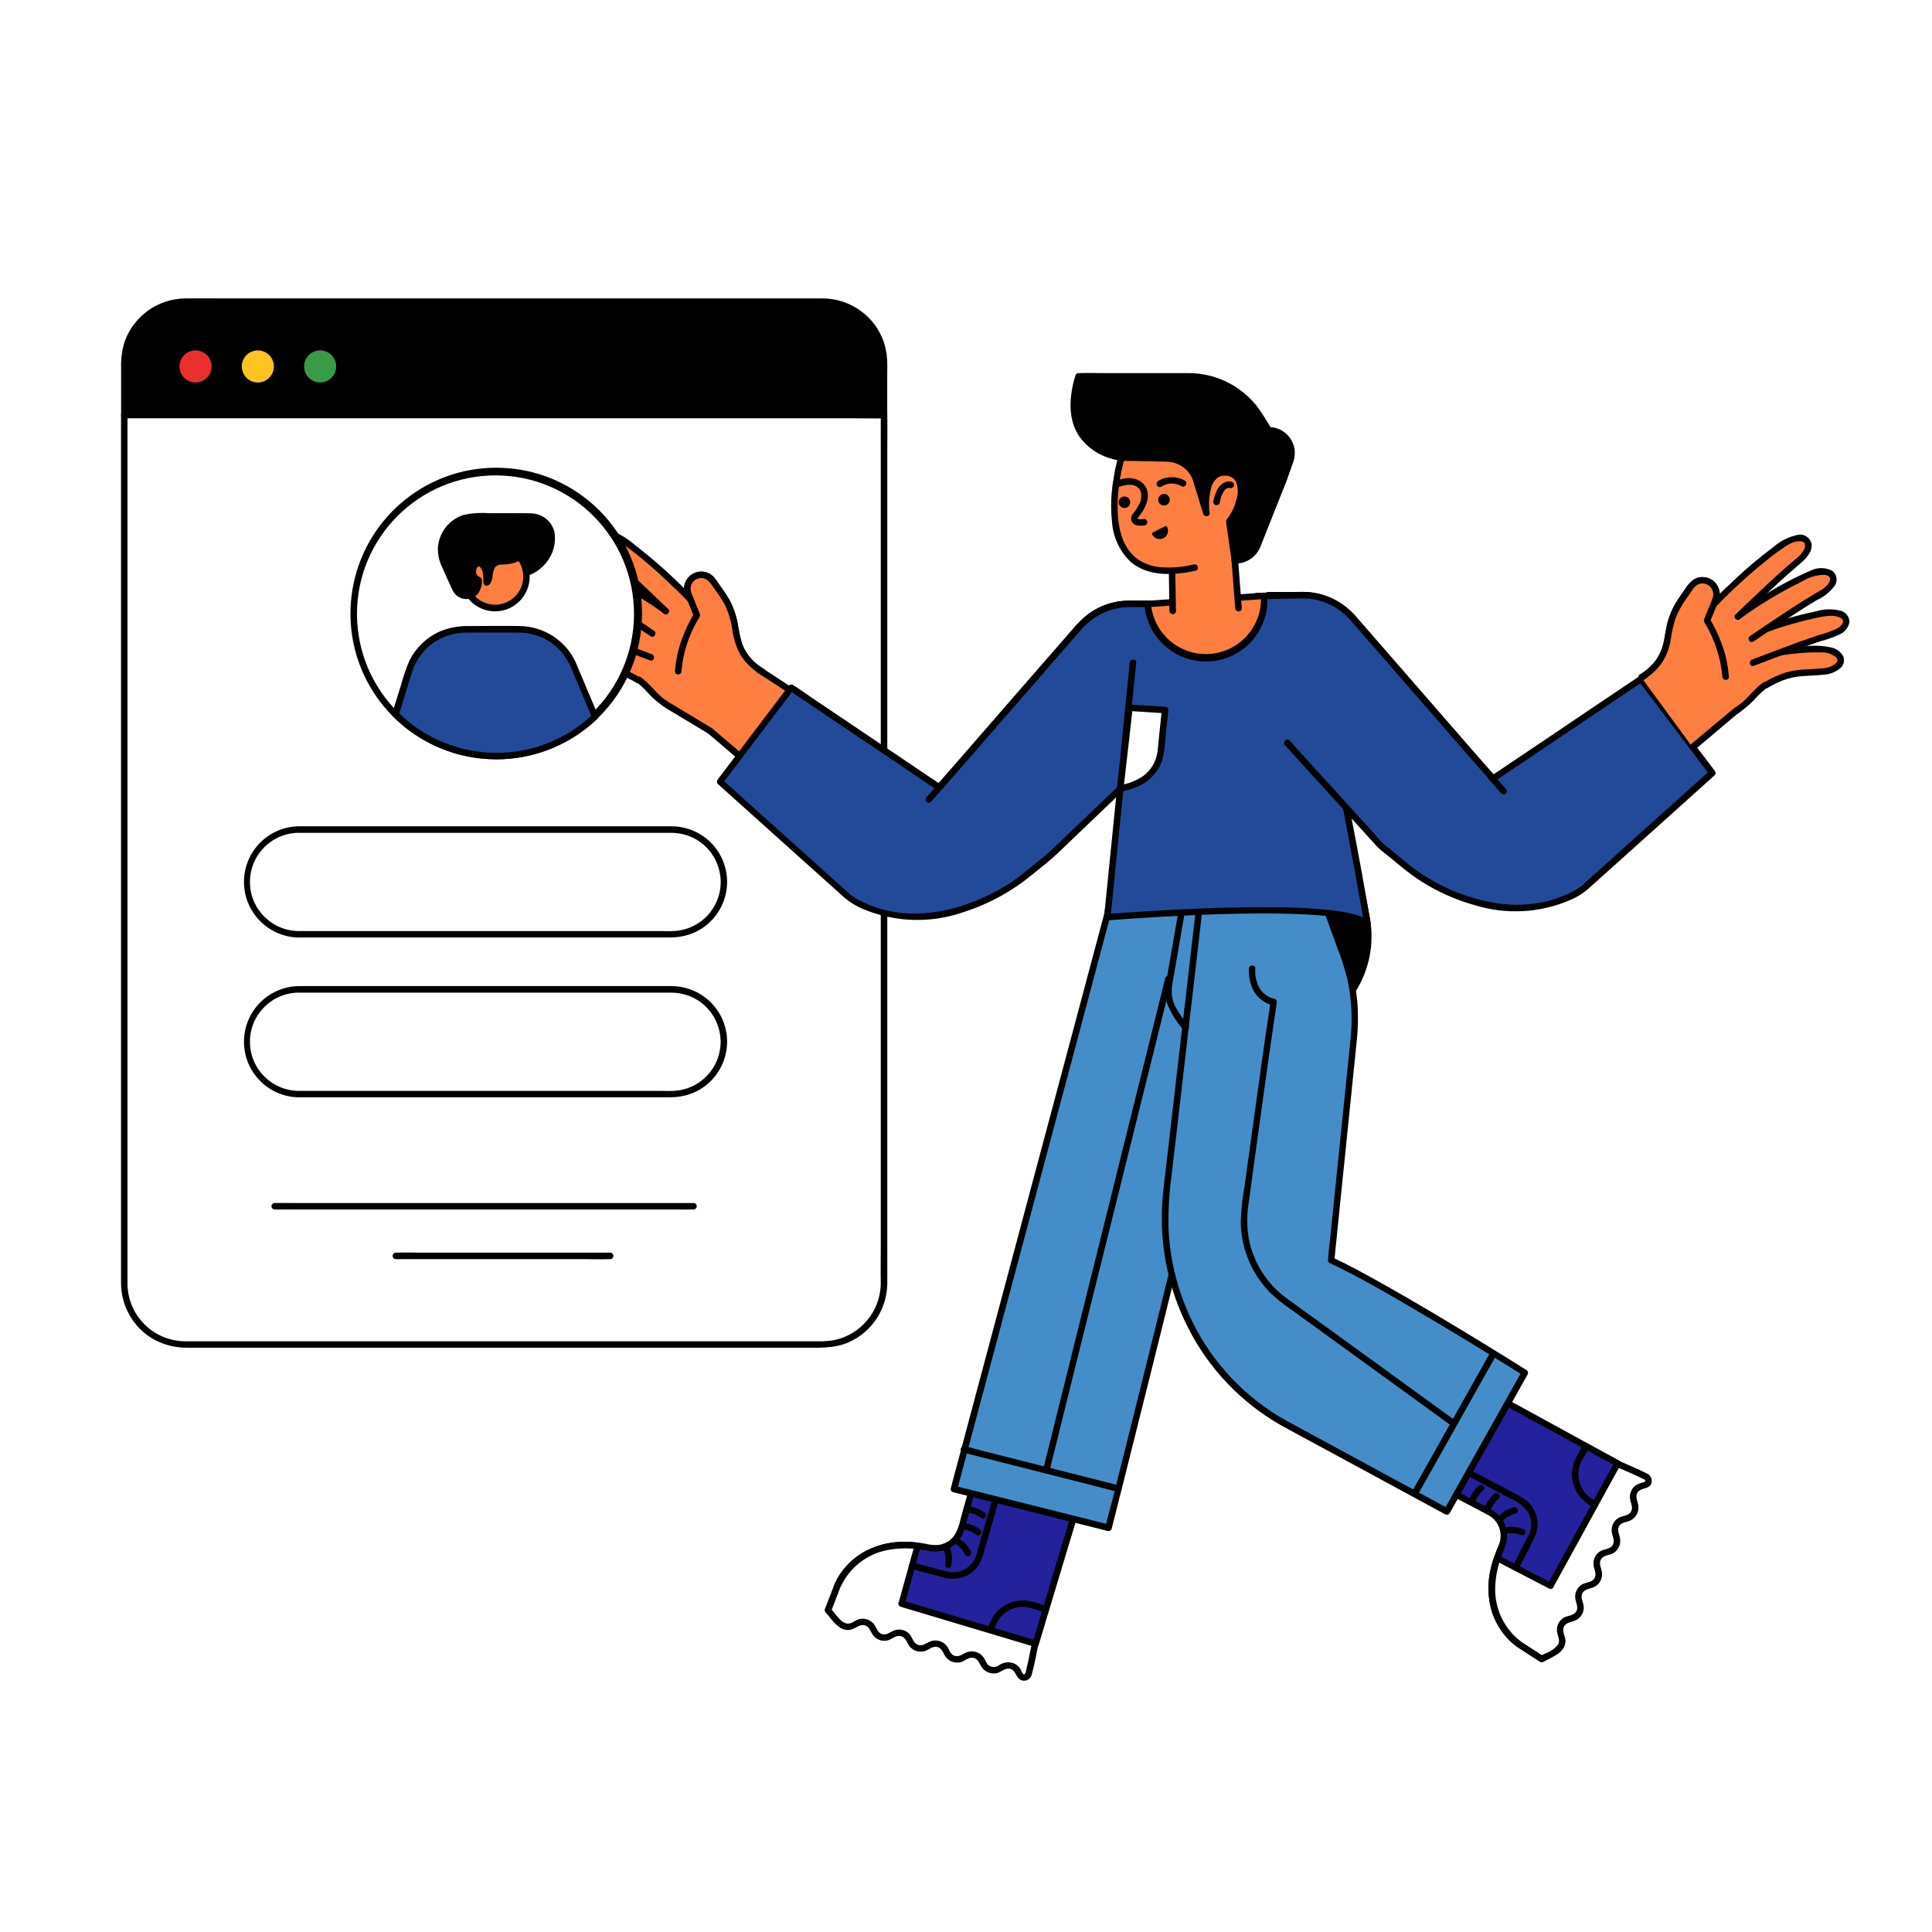 <?xml version="1.0" encoding="UTF-8"?>
<svg id="Layer_2" data-name="Layer 2" xmlns="http://www.w3.org/2000/svg" viewBox="0 0 272 272">
  <defs>
    <style>
      .cls-1 {
        fill: #fff;
      }

      .cls-2 {
        fill: #23219b;
      }

      .cls-3 {
        fill: #458dc9;
      }

      .cls-4 {
        fill: #ea2f2f;
      }

      .cls-5 {
        fill: #389b48;
      }

      .cls-6 {
        fill: #234a99;
      }

      .cls-7 {
        fill: #ff7f40;
      }

      .cls-8 {
        fill: #ffc41f;
      }
    </style>
  </defs>
  <g id="Layer_1-2" data-name="Layer 1">
    <g id="Group_2314" data-name="Group 2314">
      <rect id="Rectangle_323-2" data-name="Rectangle 323-2" class="cls-1" width="272" height="272"/>
      <g id="accounts_user_users_profile_account_man_people_website_browser_webpage" data-name="accounts user users profile account man people website browser webpage">
        <g id="Group-2">
          <path id="Path-83" class="cls-1" d="M124.45,180.69c0,4.75-3.86,8.6-8.61,8.59H26.12c-4.75,0-8.61-3.84-8.61-8.59h0V58.4H124.45v122.29Z"/>
          <path id="Path-84" d="M124,180.69c-.04,3.91-2.82,7.25-6.65,8-.74,.12-1.49,.16-2.24,.14H26.34c-4.5,.13-8.25-3.41-8.39-7.91V58.4l-.46,.46H122.84c.48,.03,.96,.03,1.44,0,.06,0,.12,0,.18,0l-.46-.46v117.33c0,1.58-.03,3.17,0,4.75v.21c0,.25,.2,.46,.46,.46s.46-.2,.46-.46V63.36c0-1.58,.03-3.17,0-4.75v-.21c0-.25-.21-.45-.46-.46H21.85c-1.39,0-2.78-.03-4.17,0h-.18c-.25,0-.46,.2-.46,.46v119.09c0,1.06,0,2.13,0,3.19,.02,3.17,1.67,6.1,4.37,7.75,1.52,.89,3.25,1.34,5.01,1.31H113.22c2.17,0,4.28,.12,6.33-.79,3.24-1.47,5.34-4.69,5.37-8.26-.02-.25-.23-.44-.49-.43-.23,.02-.41,.2-.43,.43h0Z"/>
          <path id="Path-85" d="M26.12,42.46H115.85c4.75,0,8.6,3.84,8.61,8.59h0v7.37H17.5v-7.37c0-4.75,3.86-8.6,8.61-8.59h0Z"/>
          <path id="Path-86" d="M26.12,42.92H113.36c1.66-.12,3.32,0,4.94,.38,3.3,1.06,5.57,4.07,5.69,7.53,.05,1.9,0,3.8,0,5.7v1.9l.46-.46H21.84c-1.37,0-2.79-.11-4.16,0-.06,0-.12,0-.18,0l.46,.46v-5.97c-.04-.92,0-1.83,.11-2.74,.67-3.92,4.07-6.79,8.05-6.79,.25,0,.46-.2,.46-.46s-.2-.46-.46-.46c-3.85,.03-7.27,2.46-8.57,6.08-.37,1.17-.54,2.39-.5,3.62v6.72c0,.25,.21,.45,.46,.46H120.11c1.39,0,2.77,.03,4.16,0h.18c.25,0,.45-.2,.46-.46v-5.71c0-.73,.03-1.46-.02-2.18-.1-1.68-.66-3.3-1.63-4.67-1.72-2.41-4.48-3.84-7.44-3.86H30.99c-1.56,0-3.11-.02-4.67,0h-.2c-.25-.01-.47,.18-.48,.44s.18,.47,.44,.48c.01,0,.03,0,.04,0h0Z"/>
          <path id="Path-87" d="M42.26,131.98h52.05c.93,.01,1.86-.13,2.75-.42,4.09-1.39,6.28-5.83,4.89-9.92-.72-2.12-2.31-3.82-4.36-4.69-1.02-.42-2.11-.64-3.21-.62H42.27c-4.32-.05-7.87,3.41-7.92,7.74-.05,4.32,3.41,7.87,7.74,7.92,.06,0,.12,0,.18,0,.25,0,.45-.21,.45-.46,0-.25-.2-.45-.45-.45-3.82,.09-6.99-2.93-7.08-6.75-.09-3.82,2.93-6.99,6.75-7.08,.14,0,.28,0,.42,0h52.04c1.11-.01,2.21,.23,3.21,.72,3.42,1.69,4.83,5.84,3.14,9.26-1.09,2.22-3.29,3.68-5.76,3.84-.78,.05-1.56,.01-2.34,.01H42.26c-.25,0-.46,.2-.46,.45,0,.25,.2,.46,.45,.46h.01Z"/>
          <path id="Path-88" d="M42.26,154.48h52.05c.93,.01,1.86-.13,2.75-.42,4.09-1.39,6.28-5.83,4.89-9.92-.72-2.12-2.31-3.82-4.36-4.69-1.02-.42-2.11-.64-3.21-.62H42.27c-4.32-.05-7.87,3.41-7.92,7.74-.05,4.32,3.41,7.87,7.74,7.92,.06,0,.12,0,.18,0h0c.25,0,.45-.21,.45-.46,0-.25-.2-.45-.45-.45-3.82,.09-6.99-2.93-7.08-6.75-.09-3.82,2.93-6.99,6.75-7.08,.14,0,.28,0,.42,0h52.04c1.11-.01,2.21,.23,3.21,.72,3.42,1.7,4.82,5.84,3.12,9.27-1.09,2.21-3.28,3.67-5.74,3.83-.78,.05-1.56,.01-2.34,.01H42.26c-.25,0-.45,.21-.45,.46,0,.25,.2,.45,.45,.45h0Z"/>
          <path id="Path-89" d="M97.64,169.37H41.08c-.77,0-1.53-.02-2.3,0h-.1c-.25,0-.46,.2-.46,.45,0,.25,.2,.46,.45,.46h56.57c.77,0,1.53,.02,2.3,0h.1c.25,0,.45-.21,.45-.46,0-.25-.2-.45-.45-.45h0Z"/>
          <path id="Path-90" d="M85.91,176.36h-26.44c-1.22,0-2.46-.05-3.68,0h-.05c-.25,0-.46,.2-.46,.45,0,.25,.2,.46,.45,.46h26.45c1.22,0,2.46,.05,3.68,0h.05c.25,0,.45-.21,.45-.46,0-.25-.2-.45-.45-.45Z"/>
          <ellipse id="Oval-10" class="cls-4" cx="27.53" cy="51.59" rx="2.26" ry="2.26"/>
          <ellipse id="Oval-11" class="cls-8" cx="36.3" cy="51.59" rx="2.26" ry="2.26"/>
          <ellipse id="Oval-12" class="cls-5" cx="45.07" cy="51.59" rx="2.26" ry="2.26"/>
          <path id="Path-91" d="M191.89,126.44l.53,2.86c.72,3.88-.23,7.88-2.63,11.02l-2.62,3.42-9.59-18.37"/>
          <path id="Path-92" d="M191.44,126.56l.47,2.52c.29,1.49,.35,3.01,.17,4.51-.25,1.88-.89,3.69-1.88,5.31-.54,.83-1.12,1.64-1.74,2.41l-1.69,2.21h.79l-3.25-6.22-5.16-9.89-1.18-2.25c-.27-.52-1.06-.06-.79,.46l3.24,6.22,5.16,9.9,1.18,2.25c.13,.22,.42,.29,.64,.15,.06-.04,.11-.09,.15-.15l1.48-1.94c.57-.75,1.18-1.48,1.7-2.27,2.05-3.15,2.81-6.96,2.11-10.65-.17-.93-.35-1.86-.52-2.79-.11-.58-.99-.34-.88,.24Z"/>
          <path id="Path-93" class="cls-2" d="M209.86,196.25l17.99,9.84-13.88,25.48s-6.81-4.19-2.56-13.78c.81-1.8,.08-3.92-1.67-4.85-2.2-1.17-4.34-2.29-4.34-2.29"/>
          <path id="Path-94" d="M209.63,196.64l6.11,3.34,9.66,5.28,2.22,1.21-.17-.62-1.38,2.53-3.31,6.08-4.01,7.36-3.47,6.36-1.15,2.1c-.2,.32-.38,.65-.54,.99,0,.02-.02,.03-.02,.04l.62-.17s-.07-.04-.1-.07c-.03-.03-.07-.05-.1-.07-.05-.04-.2-.15-.08-.06-1.3-1.02-2.29-2.38-2.87-3.93-.62-1.77-.75-3.67-.37-5.51,.29-1.29,.7-2.55,1.22-3.76,.43-1.11,.37-2.35-.16-3.41-.69-1.41-2.09-1.99-3.41-2.69-.9-.48-1.8-.95-2.7-1.42-.52-.27-.98,.51-.46,.79,.75,.39,1.5,.79,2.25,1.18,.7,.37,1.4,.73,2.09,1.1,1.53,.8,2.18,2.65,1.5,4.23-.53,1.2-.94,2.45-1.22,3.74-.4,1.91-.31,3.9,.29,5.77,.45,1.32,1.16,2.53,2.1,3.56,.45,.51,.97,.97,1.55,1.34,.22,.12,.5,.05,.62-.17l1.38-2.53,3.31-6.08,4.01-7.36,3.47-6.36c.56-1.03,1.16-2.05,1.69-3.09l.02-.04c.12-.22,.05-.49-.17-.62l-6.1-3.33-9.66-5.29-2.22-1.21c-.52-.28-.98,.5-.46,.79h0Z"/>
          <path id="Path-95" class="cls-1" d="M218.29,223.28l-7.51-3.89c-2.58,7.61,2.07,11.39,3.02,12.07v.02s3.23,2.1,3.23,2.1c.65-.38,2.22-.95,2.71-1.83,.64-1.17-.58-1.84,.07-3.01s1.86-.5,2.5-1.68-.58-1.84,.07-3.01,1.86-.5,2.5-1.68-.57-1.84,.07-3.01,1.86-.5,2.5-1.67-.57-1.84,.07-3.01,1.86-.5,2.5-1.68-.57-1.84,.07-3.01c.39-.71,1-.75,1.56-.93,.33-.11,.51-.46,.4-.79-.05-.16-.17-.3-.32-.37l-1.47-.72-2.56-1.1-9.41,17.18Z"/>
          <path id="Path-96" d="M218.52,222.88l-6.57-3.4-.94-.49c-.22-.12-.51-.04-.63,.18,0,0,0,0,0,0-.02,.03-.03,.06-.04,.09-.88,2.39-1.01,4.99-.36,7.45,.47,1.57,1.31,3,2.46,4.16,.35,.36,.73,.68,1.14,.97l-.17-.62v.02c-.13,.22-.06,.49,.16,.62l3.24,2.11c.14,.08,.32,.08,.46,0,1.19-.68,3.05-1.23,3.13-2.88,.03-.64-.46-1.28-.28-1.9,.22-.77,.99-.77,1.61-1.03,.77-.31,1.27-1.07,1.25-1.9-.03-.62-.5-1.28-.23-1.89,.31-.7,1.11-.66,1.72-.96,.73-.37,1.16-1.16,1.07-1.98-.08-.67-.54-1.32-.1-1.96,.38-.55,1.19-.5,1.72-.82,.71-.44,1.08-1.28,.91-2.1-.12-.67-.52-1.28,.02-1.88,.23-.21,.51-.34,.81-.39,.35-.08,.68-.22,.98-.42,.65-.5,.94-1.34,.73-2.14-.16-.65-.49-1.35,.18-1.85,.58-.44,1.49-.24,1.72-1.11,.14-.57-.18-1.16-.74-1.35-.42-.2-.83-.42-1.26-.61-.76-.35-1.53-.66-2.29-1l-.28-.12c-.22-.12-.49-.05-.62,.17l-3.2,5.82-5.08,9.26-1.16,2.1c-.28,.51,.51,.97,.79,.46l3.2-5.82,5.08-9.26,1.16-2.1-.62,.17,2.29,1c.23,.1,.46,.21,.69,.32l.71,.34c.15,.05,.28,.12,.41,.21,.15,.16-.01,.28-.16,.32-.35,.08-.69,.2-1.01,.36-.7,.43-1.07,1.25-.92,2.06,.11,.64,.5,1.23,.05,1.84-.39,.51-1.18,.46-1.7,.78-.7,.43-1.07,1.25-.92,2.07,.11,.64,.5,1.23,.05,1.84-.39,.51-1.18,.46-1.7,.78-.69,.43-1.05,1.23-.92,2.03,.1,.64,.5,1.22,.08,1.83-.37,.54-1.16,.5-1.69,.8-.71,.42-1.1,1.23-.96,2.05,.1,.64,.5,1.23,.08,1.83-.38,.54-1.16,.5-1.69,.8-.7,.4-1.08,1.19-.97,1.98,.08,.62,.5,1.23,.13,1.83-.46,.55-1.05,.97-1.72,1.21-.26,.13-.53,.25-.79,.4h.46l-3.24-2.1,.17,.62v-.02c.13-.22,.05-.49-.16-.62-.05-.04-.11-.08-.16-.12-.02-.02,.07,.06-.03-.02l-.11-.09c-.18-.15-.35-.3-.51-.46-.44-.43-.84-.9-1.18-1.41-1.02-1.52-1.56-3.3-1.57-5.12,0-1.48,.26-2.94,.75-4.34l-.67,.27,6.57,3.41,.94,.49c.53,.26,.99-.53,.47-.81Z"/>
          <path id="Path-97" d="M213.78,220.91l1.59-3.13c.2-.4,.41-.8,.61-1.21,.48-.94,.6-2.02,.36-3.04-.28-1.1-.97-2.04-1.92-2.64-.27-.17-.56-.31-.84-.46l-3.73-1.98-2.94-1.56c-.52-.28-.98,.51-.46,.79l6.16,3.28c1.03,.39,1.91,1.09,2.54,1.99,.49,.91,.55,1.99,.16,2.94-.15,.37-.36,.73-.54,1.08l-1.77,3.47c-.27,.52,.52,.98,.79,.46h0Z"/>
          <path id="Path-98" d="M224.75,211.39c-.5-.26-.96-.59-1.37-.97-1.02-1.06-1.41-2.58-1.01-3.99,.14-.44,.34-.87,.59-1.26l.7-1.21c.11-.23,.02-.5-.21-.61-.2-.1-.45-.04-.58,.15-.55,.81-1,1.68-1.35,2.6-.48,1.64-.11,3.4,.99,4.71,.51,.56,1.11,1.02,1.79,1.37,.22,.13,.5,.05,.62-.16,.13-.22,.05-.5-.16-.62h0Z"/>
          <path id="Path-99" class="cls-7" d="M211.95,215.49c.79-.19,1.62-.12,2.37,.22"/>
          <path id="Path-100" d="M212.07,215.93c.06-.02,.12-.03,.18-.04l.08-.02h.06s-.12,0-.05,0,.19-.02,.28-.02,.22,0,.32,0c.06,0,.12,0,.19,.01,.03,0,.06,0,.09,.01-.11-.03,0,0,.03,0,.15,.02,.29,.05,.43,.09,.07,.02,.14,.04,.21,.06l.13,.05s.13,.05,.06,.02c.11,.06,.23,.07,.35,.05,.24-.07,.38-.32,.32-.56-.03-.11-.11-.21-.21-.27-.59-.26-1.24-.39-1.89-.38-.28,0-.56,.04-.83,.12-.24,.06-.39,.31-.33,.55s.31,.39,.55,.33c0,0,.02,0,.03,0h0Z"/>
          <path id="Path-101" class="cls-7" d="M211.22,213.91c.51-.63,1.22-1.08,2.02-1.26"/>
          <path id="Path-102" d="M211.61,214.13c.05-.07-.07,.08-.04,.05s.06-.07,.09-.11c.11-.12,.23-.24,.36-.34,.02-.02,.04-.04,.07-.05-.11,.09-.05,.04-.02,.02,.05-.04,.1-.07,.15-.11,.11-.07,.22-.14,.34-.2,.06-.03,.12-.06,.18-.09,.03-.02,.07-.04,.11-.05-.06,.03-.07,.03-.02,.01l.06-.02c.15-.06,.31-.11,.47-.15,.24-.07,.38-.32,.32-.56-.07-.24-.32-.38-.56-.32-.63,.16-1.21,.46-1.72,.87-.22,.17-.41,.37-.57,.6-.13,.22-.05,.5,.17,.62,.22,.12,.49,.05,.62-.17h0Z"/>
          <path id="Path-103" class="cls-7" d="M209.39,212.66c.19-.79,.64-1.5,1.28-2"/>
          <path id="Path-104" d="M209.83,212.79c.01-.06,.03-.12,.04-.18,.02-.07,.04-.13,.07-.2,.02-.04,.03-.08,.05-.12,.03-.07-.05,.12,0,.02l.03-.07c.1-.22,.23-.43,.38-.63l.03-.05-.03,.03,.07-.08c.05-.06,.1-.11,.15-.17,.12-.13,.24-.24,.38-.35,.18-.18,.18-.47,0-.64-.18-.17-.46-.17-.65,0-.47,.39-.86,.88-1.12,1.43-.13,.24-.22,.5-.28,.77-.07,.24,.08,.49,.32,.56s.49-.07,.56-.32h0Z"/>
          <path id="Path-105" class="cls-7" d="M207.22,211.49c.19-.79,.64-1.5,1.28-2"/>
          <path id="Path-106" d="M207.67,211.62c.01-.06,.03-.12,.04-.18,.02-.07,.04-.13,.07-.2,.02-.04,.03-.08,.05-.12,.03-.07-.05,.12,0,.02l.03-.07c.1-.22,.23-.43,.38-.63l.03-.05-.03,.03,.07-.08c.05-.06,.1-.11,.15-.17,.12-.13,.24-.24,.38-.35,.18-.18,.18-.47,0-.64-.18-.17-.46-.17-.65,0-.47,.39-.86,.88-1.12,1.43-.13,.24-.22,.5-.28,.77-.07,.24,.08,.49,.32,.56s.49-.07,.56-.32h0Z"/>
          <path id="Path-107" class="cls-2" d="M151.66,211.92l-5.9,19.6-27.87-8.24s2.69-7.52,12.98-5.37c1.93,.41,3.86-.74,4.41-2.64,.68-2.39,1.34-4.71,1.34-4.71"/>
          <path id="Path-108" d="M151.22,211.8l-2,6.65-3.17,10.53-.73,2.42,.56-.32-2.77-.82-6.66-1.97-8.05-2.38-6.96-2.06-2.3-.68c-.35-.13-.71-.23-1.08-.32-.02,0-.03,0-.05-.01l.32,.56s.03-.1,.04-.1c.04-.02-.04,.1-.02,.04,.01-.02,.02-.04,.03-.07,.03-.06,.05-.11,.08-.17,.17-.34,.35-.67,.57-.99,.66-.99,1.51-1.84,2.49-2.5,1.51-.98,3.26-1.54,5.06-1.61,1.23-.06,2.46,.02,3.67,.25,.64,.16,1.29,.21,1.95,.16,1.31-.16,2.47-.93,3.14-2.08,.36-.76,.63-1.55,.81-2.37,.31-1.09,.61-2.18,.92-3.28,.05-.25-.11-.49-.35-.54-.23-.05-.45,.08-.53,.3-.25,.89-.5,1.77-.75,2.66-.37,1.32-.57,2.84-1.72,3.74-.44,.34-.97,.57-1.52,.66-.64,.06-1.28,0-1.9-.16-1.22-.22-2.47-.31-3.71-.25-3.25,.11-6.26,1.71-8.18,4.33-.39,.53-.71,1.12-.95,1.74-.06,.24,.08,.49,.32,.56l2.77,.82,6.65,1.97,8.05,2.38,6.96,2.06c1.12,.33,2.24,.72,3.39,1h.05c.24,.08,.49-.06,.56-.3l2-6.65,3.17-10.52,.73-2.42c.05-.25-.11-.49-.35-.54-.23-.05-.45,.08-.53,.3h0Z"/>
          <path id="Path-109" class="cls-3" d="M156.24,127.53l-21.92,82.11,21.77,5.46s15.17-60.05,16.81-69.22,2.74-21.67,2.74-21.67"/>
          <path id="Path-110" d="M155.8,127.41l-.59,2.19-1.6,5.98-2.36,8.84-2.88,10.78-3.16,11.81-3.18,11.92-2.97,11.12-2.51,9.39-1.8,6.75c-.28,1.06-.59,2.12-.85,3.19-.01,.05-.02,.09-.04,.14-.06,.24,.08,.49,.32,.56l7.37,1.85,11.73,2.94,2.67,.67c.24,.06,.49-.08,.56-.32,.2-.78,.39-1.55,.59-2.33,.52-2.07,1.04-4.14,1.56-6.21,.76-3.02,1.51-6.04,2.27-9.05,.89-3.58,1.79-7.17,2.68-10.75,.95-3.81,1.89-7.63,2.82-11.45,.9-3.66,1.79-7.31,2.67-10.96,.76-3.16,1.52-6.33,2.26-9.49,.53-2.28,1.06-4.57,1.55-6.86,.74-3.47,1.23-7,1.69-10.52,.55-4.22,1.03-8.45,1.42-12.69,.02-.23,.04-.47,.06-.7,.05-.58-.86-.58-.91,0-.27,3.13-.62,6.25-.98,9.36-.52,4.41-1.06,8.84-1.93,13.19-.41,2.04-.87,4.07-1.34,6.1-.69,3-1.4,5.99-2.12,8.98-.86,3.57-1.72,7.14-2.6,10.71-.93,3.8-1.86,7.6-2.8,11.4-.91,3.67-1.82,7.33-2.73,11-.79,3.18-1.59,6.36-2.38,9.53-.58,2.33-1.17,4.66-1.76,6.98-.28,1.11-.64,2.23-.85,3.36,0,.05-.02,.1-.04,.15l.56-.32-7.37-1.85-11.73-2.94-2.67-.67,.32,.56,.59-2.2,1.59-5.97,2.36-8.84,2.88-10.78,3.16-11.81,3.18-11.92,2.97-11.11,2.5-9.39,1.8-6.75c.28-1.06,.59-2.12,.85-3.19,.01-.05,.02-.09,.04-.14,.05-.25-.11-.49-.35-.54-.23-.05-.45,.08-.53,.3h0Z"/>
          <path id="Path-111" class="cls-3" d="M168.75,128.57l-4.54,39.21c-1.34,11.75,3.66,23.33,13.14,30.41,1.13,.84,2.32,1.6,3.55,2.27l22.78,12.35,10.98-19.53s-18.82-11.86-27.27-15.83l3.21-31.39c.35-3.39,.03-6.81-.95-10.08l-4.63-12.73h-14.3"/>
          <path id="Path-112" d="M168.3,128.57l-.49,4.23-1.15,9.94-1.37,11.82-1.11,9.61c-.2,1.71-.44,3.42-.55,5.14-.39,6.12,.88,12.23,3.67,17.69,2.93,5.75,7.49,10.51,13.1,13.69,1.77,.98,3.55,1.93,5.33,2.89l10.22,5.54,7.15,3.88,.38,.2c.22,.12,.5,.05,.62-.17l3.72-6.62,5.9-10.5,1.35-2.41c.12-.22,.05-.49-.17-.62-2.27-1.43-4.55-2.84-6.85-4.24-4.5-2.75-9.03-5.45-13.63-8.03-2.23-1.25-4.47-2.48-6.79-3.57l.23,.39,.7-6.88,1.39-13.6,1.03-10.11c.22-1.9,.26-3.81,.12-5.72-.21-2.31-.73-4.58-1.53-6.75l-4-10.98-.1-.28c-.06-.19-.24-.33-.44-.33h-14.29c-.25,0-.45,.21-.45,.46,0,.25,.2,.45,.45,.45h14.3l-.44-.33,3.64,9.98c.61,1.54,1.11,3.11,1.5,4.72,.56,2.73,.7,5.54,.39,8.31l-.92,8.99-1.4,13.72-.56,5.46c-.09,.91-.23,1.84-.28,2.76,0,.04,0,.08-.01,.12,0,.16,.08,.31,.23,.39,4.43,2.09,8.66,4.59,12.87,7.07,4.02,2.36,8,4.78,11.96,7.24,.81,.5,1.62,1.01,2.43,1.52l-.17-.62-3.72,6.62-5.9,10.51-1.35,2.41,.62-.17-5.17-2.8-10.12-5.49-7.12-3.86c-4.47-2.4-8.3-5.83-11.2-9.99-3.48-5.05-5.49-10.96-5.8-17.09-.07-2.53,.07-5.07,.41-7.57l1-8.58,1.34-11.6,1.24-10.7,.68-5.89,.03-.27c.07-.58-.85-.58-.91,0h0Z"/>
          <path id="Path-113" d="M157.59,209.14l-2.15-.55-5.21-1.32-6.27-1.59-5.45-1.38c-.88-.22-1.75-.48-2.64-.67h-.04c-.24-.08-.49,.07-.56,.31-.07,.24,.08,.49,.32,.56h0l2.15,.55,5.21,1.32,6.27,1.59,5.45,1.38c.88,.22,1.76,.48,2.64,.67h.04c.25,.06,.49-.09,.54-.34,.05-.23-.08-.46-.3-.53h0Z"/>
          <path id="Path-114" d="M209.79,190.44l-1.09,1.94-2.62,4.66-3.17,5.64-2.74,4.88c-.44,.79-.92,1.57-1.33,2.38,0,.01-.01,.02-.02,.04-.11,.23-.02,.5,.21,.61,.2,.1,.45,.04,.58-.15l1.09-1.94,2.62-4.66,3.17-5.64,2.74-4.88c.44-.79,.92-1.57,1.34-2.38,0-.01,.01-.02,.02-.04,.11-.23,.02-.5-.21-.61-.2-.1-.45-.04-.58,.15h0Z"/>
          <path id="Path-115" class="cls-1" d="M126.92,225.77l2.25-8.14c-8-.93-10.74,4.39-11.2,5.46h-.02s-1.39,3.59-1.39,3.59c.51,.55,1.39,1.97,2.36,2.26,1.28,.38,1.68-.94,2.96-.56s.88,1.71,2.16,2.1,1.68-.94,2.96-.56,.88,1.71,2.16,2.09,1.68-.94,2.96-.56,.88,1.71,2.16,2.09,1.68-.94,2.96-.56,.88,1.71,2.16,2.1,1.68-.94,2.96-.56c.78,.23,.94,.82,1.23,1.33,.17,.3,.56,.41,.86,.24,.15-.09,.26-.23,.3-.4l.39-1.59,.55-2.72-18.8-5.63Z"/>
          <path id="Path-116" d="M127.36,225.89l1.97-7.12,.28-1.02c.06-.25-.09-.5-.33-.56,0,0,0,0,0,0-.03,0-.07-.01-.11-.01-2.52-.36-5.08,.06-7.36,1.2-1.43,.77-2.64,1.88-3.54,3.23-.27,.4-.5,.82-.7,1.25l.52-.21h-.02c-.24-.06-.49,.08-.56,.32l-1.39,3.6c-.04,.16,0,.33,.12,.44,.95,1.05,2.04,2.97,3.76,2.36,.61-.22,1.13-.76,1.81-.53,.64,.22,.77,.97,1.16,1.45,.52,.62,1.36,.86,2.12,.62,.58-.2,1.1-.74,1.76-.56,.68,.19,.81,.9,1.19,1.4,.49,.65,1.33,.93,2.12,.71,.6-.17,1.12-.75,1.78-.59,.7,.17,.82,.86,1.19,1.37,.48,.67,1.32,.97,2.12,.77,.58-.16,1.1-.72,1.73-.62,.74,.12,.87,.8,1.24,1.33,.46,.68,1.29,1.01,2.1,.84,.6-.13,1.12-.72,1.76-.64,.9,.11,.86,1.05,1.47,1.5,.5,.35,1.18,.23,1.53-.27,.08-.11,.14-.24,.17-.37,.13-.47,.24-.95,.35-1.43,.2-.83,.34-1.67,.51-2.5l.07-.34c.06-.24-.08-.49-.32-.56l-6.37-1.91-10.13-3.03-2.3-.69c-.24-.07-.5,.08-.57,.32-.07,.24,.08,.5,.32,.57h0l6.37,1.91,10.13,3.03,2.3,.69-.32-.56-.52,2.56c-.06,.31-.14,.61-.22,.91-.04,.16-.12,1.04-.42,.97-.21-.05-.34-.53-.44-.7-.2-.34-.49-.62-.84-.79-.71-.32-1.53-.24-2.17,.19-.48,.39-1.19,.36-1.63-.08-.17-.24-.31-.49-.43-.75-.17-.32-.41-.59-.71-.79-.66-.4-1.48-.41-2.15-.02-.54,.29-1.1,.62-1.68,.17-.21-.2-.38-.45-.49-.72-.14-.31-.35-.58-.6-.81-.61-.5-1.47-.61-2.18-.26-.57,.26-1.06,.69-1.71,.35-.54-.28-.67-1.02-1.06-1.46-.54-.58-1.38-.78-2.12-.52-.58,.21-1.08,.73-1.74,.53-.63-.19-.75-.87-1.1-1.34-.48-.65-1.3-.96-2.09-.78-.57,.14-1.07,.69-1.68,.64-.76-.07-1.33-.87-1.77-1.41-.21-.26-.42-.54-.64-.79l.12,.44,1.39-3.6-.56,.32h.02c.2,.05,.41-.03,.52-.21,1.21-2.59,3.56-4.47,6.36-5.06,1.46-.3,2.97-.36,4.45-.17l-.44-.58-1.97,7.12-.28,1.02c-.05,.25,.1,.49,.35,.54,.23,.05,.46-.08,.53-.3h0Z"/>
          <path id="Path-117" d="M128.32,220.88l3.4,.9c.44,.11,.87,.23,1.31,.35,1.03,.27,2.13,.16,3.09-.32,1.01-.51,1.78-1.39,2.15-2.46,.1-.29,.18-.6,.27-.9l1.17-4.07,.91-3.16c.05-.25-.1-.49-.35-.54-.23-.05-.46,.08-.53,.3l-1.92,6.65-.33,1.16c-.19,.7-.59,1.32-1.14,1.78-.78,.65-1.81,.91-2.8,.73-.41-.08-.81-.2-1.21-.31l-3.78-1c-.24-.07-.5,.07-.57,.31-.07,.24,.07,.5,.31,.57,0,0,0,0,.01,0h0Z"/>
          <path id="Path-118" d="M139.92,229.58c.15-.53,.37-1.04,.66-1.52,.83-1.23,2.25-1.93,3.73-1.83,.48,.05,.94,.16,1.39,.33l1.3,.42c.56,.18,.8-.7,.24-.88-.92-.37-1.87-.63-2.85-.77-1.69-.12-3.32,.61-4.36,1.94-.45,.62-.78,1.32-.99,2.06-.18,.56,.7,.8,.88,.24h0Z"/>
          <path id="Path-119" class="cls-7" d="M133.23,217.96c.35,.73,.45,1.56,.28,2.35"/>
          <path id="Path-120" d="M132.83,218.19c.03,.05,.05,.11,.08,.16-.08-.16-.02-.04,0,0,.02,.04,.03,.07,.04,.11,.03,.09,.06,.18,.08,.27,.03,.11,.05,.22,.07,.32,0,.03,.04,.12,0,0,0,.03,.01,.07,.01,.1,0,.06,.01,.13,.01,.19,0,.14,0,.29,0,.43,0,.08-.01,.16-.02,.24,0-.07,0-.01,0,.03s-.02,.1-.03,.15c-.05,.25,.1,.49,.35,.54,.23,.05,.46-.08,.53-.3,.13-.64,.12-1.29-.03-1.93-.06-.27-.16-.54-.29-.78-.13-.22-.41-.29-.63-.16-.21,.13-.28,.4-.16,.62h0Z"/>
          <path id="Path-121" class="cls-7" d="M134.63,216.92c.73,.37,1.31,.97,1.65,1.7"/>
          <path id="Path-122" d="M134.4,217.32c.13,.06,.26,.13,.38,.22l.08,.06,.04,.03,.02,.02s-.05-.04-.05-.04c.06,.06,.14,.11,.2,.17,.15,.14,.29,.29,.42,.44,.06,.08-.05-.07,0,0l.06,.08c.04,.06,.08,.11,.11,.17,.08,.13,.15,.26,.22,.39,.13,.22,.41,.29,.62,.17,.21-.13,.29-.4,.17-.62-.36-.75-.94-1.38-1.67-1.8-.05-.03-.09-.05-.14-.07-.11-.06-.24-.08-.36-.05-.11,.03-.21,.11-.27,.21-.06,.11-.08,.23-.05,.35,.03,.12,.11,.21,.21,.27Z"/>
          <path id="Path-123" class="cls-7" d="M135.47,214.88c.81,.02,1.6,.31,2.23,.83"/>
          <path id="Path-124" d="M135.47,215.33c.06,0,.12,0,.18,0h.1s.05,.01,.05,.01c.08,0-.12-.02-.04,0,.09,.02,.19,.03,.28,.05s.21,.05,.32,.09c.06,.02,.11,.04,.17,.06,.03,0,.06,.02,.09,.04-.1-.06,0,0,.02,0,.14,.06,.27,.13,.4,.21,.07,.04,.14,.08,.2,.13l.08,.06s.13,.1,.06,.05c.09,.08,.2,.13,.32,.13,.25,0,.46-.2,.46-.45,0-.12-.05-.24-.13-.32-.5-.41-1.09-.7-1.72-.86-.27-.07-.55-.11-.83-.11-.25,0-.45,.21-.45,.46,0,.25,.2,.45,.45,.45h0Z"/>
          <path id="Path-125" class="cls-7" d="M136.16,212.52c.81,.02,1.6,.31,2.23,.83"/>
          <path id="Path-126" d="M136.17,212.98c.06,0,.12,0,.18,0h.1s.05,.02,.05,.02c.08,0-.12-.02-.04,0,.09,.02,.19,.03,.28,.05s.21,.05,.32,.09c.05,.02,.11,.04,.17,.06,.03,.01,.06,.02,.09,.04-.1-.06,0,0,.02,0,.14,.06,.27,.13,.4,.21,.07,.04,.14,.08,.2,.13l.08,.06s.13,.1,.06,.05c.09,.08,.2,.13,.32,.13,.25,0,.46-.2,.46-.46,0-.12-.05-.24-.13-.32-.5-.41-1.09-.7-1.72-.86-.27-.07-.55-.11-.83-.1-.25,0-.45,.21-.45,.46,0,.25,.2,.45,.45,.45h0Z"/>
          <path id="Path-127" d="M183.13,98.22c1.18-.27,1.64-3.18,1.56-6.54l-5.45,2.29c.85,2.77,2.64,4.54,3.88,4.26Z"/>
          <path id="Path-128" d="M183.24,98.66c.97-.25,1.34-1.45,1.54-2.31,.31-1.54,.43-3.11,.36-4.68,0-.26-.29-.56-.58-.44l-4.75,2-.69,.29c-.24,.07-.38,.32-.32,.56,.37,1.31,1.04,2.52,1.96,3.53,.6,.75,1.53,1.14,2.48,1.04,.58-.12,.33-1-.24-.88-.1,.01-.21,.01-.31,0-.15-.03-.29-.08-.43-.15-.36-.2-.69-.46-.96-.77-.75-.88-1.3-1.9-1.62-3.02l-.32,.56,4.75-2,.69-.29-.58-.44c.06,1.4-.03,2.8-.27,4.18-.08,.47-.22,.92-.41,1.34-.07,.15-.16,.29-.27,.41-.07,.08-.17,.14-.27,.17-.24,.07-.39,.32-.32,.56,.07,.24,.32,.39,.56,.32h0Z"/>
          <path id="Path-129" class="cls-7" d="M161.15,105.8l-17.26,14.98-3.74,3.05c-5.1,4.04-9.01,3.83-17.77-1.84l-23.89-20.36,5.73-9.05,27.99,18.28,1.34-1.49,18.4-21.14c1.78-2.05,4.36-3.22,7.08-3.22h4.89"/>
          <path id="Path-130" d="M160.82,105.48l-3.64,3.17-7.35,6.38-5.66,4.91c-1.36,1.18-2.78,2.3-4.17,3.44-1.17,1.01-2.52,1.81-3.97,2.35-1.63,.52-3.38,.55-5.03,.08-2.35-.71-4.59-1.76-6.65-3.11-.75-.42-1.47-.91-2.15-1.45l-4.69-4-7.38-6.29-7.1-6.06-4.03-3.43-.19-.17,.07,.55,5.03-7.94,.7-1.11-.62,.17,2.79,1.82,6.69,4.37,8.09,5.28,6.99,4.57c1.12,.73,2.23,1.53,3.39,2.21,.02,.01,.03,.02,.05,.03,.18,.1,.41,.07,.55-.07,1.07-1.19,2.12-2.39,3.17-3.6l6.29-7.23,6.89-7.93c1.12-1.29,2.24-2.59,3.37-3.87,1.72-1.96,4.19-3.09,6.8-3.09h4.85c.25,0,.46-.2,.46-.46s-.2-.46-.46-.46h-4.24c-.81-.02-1.63,.04-2.43,.17-1.45,.26-2.83,.85-4.02,1.72-.78,.61-1.5,1.3-2.13,2.07l-2.04,2.34-6.73,7.72-6.64,7.64c-1.07,1.23-2.14,2.46-3.22,3.68l-.58,.65,.55-.07-2.79-1.82-6.69-4.37-8.09-5.28-6.99-4.57c-1.12-.73-2.23-1.53-3.39-2.21l-.05-.03c-.22-.12-.5-.05-.62,.17l-5.03,7.94-.7,1.11c-.1,.18-.07,.41,.07,.55l2.91,2.48,6.69,5.71,7.62,6.5,5.54,4.71c.36,.31,.73,.63,1.1,.93,.11,.09,.23,.17,.35,.25,.66,.43,1.34,.85,2.02,1.25,1.16,.7,2.36,1.33,3.6,1.89,1.8,.89,3.77,1.36,5.78,1.38,1.76-.09,3.46-.65,4.93-1.62,1.18-.79,2.3-1.65,3.37-2.57,.74-.6,1.48-1.18,2.2-1.8,1.47-1.26,2.92-2.53,4.37-3.8l7.48-6.49,5.09-4.42,.26-.22c.44-.39-.2-1.03-.65-.64h0Z"/>
          <path id="Path-131" class="cls-6" d="M164.95,104.13l-16.95,16.2-3.74,3.05c-5.1,4.04-15.89,8.73-24.65,3.06l-18.26-16.39,10.02-13.22,20.85,14.03,1.33-1.49,18.4-21.14c1.78-2.05,4.36-3.22,7.08-3.22h4.89"/>
          <path id="Path-132" d="M164.63,103.81l-3.04,2.91-6.45,6.16-5.86,5.6-1.45,1.39c-.44,.42-.93,.78-1.4,1.16-.89,.73-1.77,1.48-2.68,2.18-1.58,1.21-3.3,2.23-5.11,3.06-4.19,1.94-9.04,2.97-13.61,1.96-1.24-.27-2.44-.69-3.57-1.25-.56-.25-1.1-.55-1.6-.91-.43-.35-.83-.75-1.25-1.12l-5.7-5.11-6.83-6.14-4.21-3.78-.2-.18,.07,.55,3.41-4.49,5.38-7.1,1.24-1.64-.62,.17,2.07,1.39,4.97,3.35,6.02,4.05,5.21,3.51c.84,.57,1.66,1.19,2.54,1.71,.01,0,.02,.02,.04,.03,.18,.1,.41,.07,.55-.07,1.06-1.18,2.11-2.37,3.14-3.57l6.31-7.25,6.93-7.96c1.12-1.29,2.23-2.58,3.36-3.86,1.72-1.96,4.19-3.09,6.8-3.09h4.85c.25,.01,.47-.18,.48-.44,.01-.25-.18-.47-.44-.48-.01,0-.03,0-.04,0h-4.22c-.8-.02-1.61,.04-2.4,.16-1.45,.25-2.83,.84-4.02,1.7-.8,.62-1.53,1.32-2.18,2.11l-2.04,2.34-6.72,7.72-6.67,7.66c-1.06,1.22-2.12,2.45-3.2,3.65l-.58,.65,.55-.07-2.07-1.4-4.97-3.35-6.02-4.05-5.2-3.5c-.84-.57-1.66-1.19-2.54-1.71-.01,0-.02-.02-.04-.03-.22-.12-.49-.05-.62,.17l-3.4,4.49-5.37,7.09-1.24,1.64c-.1,.18-.07,.41,.07,.55l3.05,2.74,6.6,5.93,6.32,5.67,1.86,1.67c.74,.63,1.58,1.15,2.48,1.54,4.55,1.95,9.66,2.12,14.32,.48,3.48-1.11,6.73-2.88,9.55-5.2,1.28-1.04,2.59-2.04,3.78-3.18l5.07-4.85,6.72-6.42,4.28-4.09,.21-.2c.42-.41-.22-1.05-.64-.64h-.01Z"/>
          <path id="Path-133" class="cls-6" d="M163.92,84.95l15.8,.36c2.41-.17,3.74,.73,5.02,4.19,0,0,5.86,28.96,7.77,40.58-3.9-3.65-36.62-.93-36.62-.93l3.62-35.84"/>
          <path id="Path-134" d="M163.92,85.41l3.52,.08,6.98,.16,4.99,.11c.64-.04,1.29,0,1.92,.12,1.17,.46,2.08,1.4,2.49,2.59,.24,.48,.43,.98,.55,1.5,.09,.45,.18,.89,.27,1.34,.35,1.74,.7,3.48,1.04,5.22,.5,2.51,1,5.03,1.5,7.54,.57,2.89,1.13,5.79,1.69,8.68,.55,2.87,1.1,5.74,1.63,8.62,.46,2.45,.9,4.9,1.32,7.35,.08,.49,.17,.99,.25,1.48l.76-.44c-.6-.49-1.3-.83-2.06-1-1.08-.29-2.18-.49-3.28-.6-2.97-.32-5.96-.46-8.96-.44-3.36-.01-6.73,.07-10.09,.21-2.82,.12-5.65,.27-8.47,.46-.91,.06-1.82,.12-2.73,.19-.43,0-.86,.04-1.29,.1-.02,0-.04,0-.06,0l.46,.45,.36-3.57,.86-8.56,1.05-10.36,.9-8.95,.3-2.95c.05-.46,.12-.93,.14-1.39,0-.02,0-.04,0-.06,.06-.58-.85-.58-.91,0l-.36,3.57-.86,8.56-1.05,10.36-.9,8.95-.3,2.95c-.05,.46-.12,.93-.14,1.39,0,.02,0,.04,0,.06,0,.25,.21,.45,.46,.45,1.09-.09,2.19-.17,3.28-.24,2.65-.18,5.3-.33,7.95-.46,3.32-.15,6.64-.26,9.96-.27,3.08-.02,6.17,.03,9.24,.31,1.14,.09,2.28,.25,3.41,.49,.45,.09,.89,.22,1.33,.36,.09,.03,.18,.06,.27,.1,.02,0,.15,.06,.08,.03s.08,.04,.1,.05c.15,.07,.29,.14,.43,.23,.06,.04,.12,.08,.17,.12-.11-.08,.03,.03,.08,.07,.18,.17,.48,.17,.65-.02,.11-.11,.15-.27,.11-.42-.38-2.31-.8-4.62-1.21-6.93-.52-2.84-1.05-5.67-1.6-8.5-.57-2.96-1.14-5.93-1.72-8.89-.52-2.65-1.04-5.3-1.57-7.95-.39-1.94-.78-3.89-1.16-5.83-.17-.82-.28-1.67-.5-2.47-.19-.6-.45-1.19-.76-1.74-.32-.66-.75-1.25-1.27-1.76-.44-.41-.98-.71-1.56-.88-.62-.14-1.25-.19-1.88-.15-1.19,.02-2.4-.06-3.6-.08l-7.02-.17-4.92-.11h-.26c-.25-.02-.47,.18-.48,.43s.18,.47,.44,.48c.01,0,.03,0,.04,0h.01Z"/>
          <path id="Path-135" class="cls-7" d="M99.99,102.91l-5.96-3.59c-.83-.5-1.58-1.12-2.23-1.85h0c-1.31-1.68-3.18-2.82-5.26-3.24l-.85-1.7s7.18-8.84,8.24-8.65l2.96-.25c-.29-.72-.13-1.53,.41-2.09h0c.75-.78,2-.81,2.78-.05,.09,.09,.17,.18,.25,.29l1.37,1.96c.86,1.22,1.44,2.62,1.7,4.08l.31,1.75c.35,1.95,1.49,3.67,3.15,4.74l.46,.3"/>
          <path id="Path-136" d="M100.22,102.51l-3.95-2.38-1.9-1.14c-.41-.24-.8-.51-1.16-.8-.67-.55-1.2-1.21-1.81-1.81-1.27-1.33-2.93-2.24-4.73-2.59l.27,.21-.85-1.7-.07,.55c1.16-1.43,2.35-2.84,3.57-4.23,.89-1.01,1.79-2.01,2.74-2.96,.36-.35,.72-.7,1.11-1.02,.03-.03,.11-.08,.03-.03,.04-.03,.07-.05,.11-.08,.07-.05,.14-.1,.21-.14,.03-.02,.18-.09,.11-.06s0,0,.02,0c.11-.02-.1,0-.04,0h.03c-.22,.02-.02,0,.03,0h.04c.1,0,.19-.02,.29-.02l1.02-.09,1.61-.14c.25,0,.46-.21,.45-.47h0s0-.07-.02-.11c-.33-.77,.02-1.66,.79-1.99,.6-.26,1.29-.11,1.73,.38,.23,.28,.44,.58,.64,.89l.78,1.11c.87,1.24,1.46,2.66,1.72,4.16,.14,1.11,.4,2.21,.79,3.26,.37,.88,.91,1.67,1.58,2.35,.53,.51,1.12,.96,1.75,1.34,.49,.32,.95-.47,.46-.79-.56-.34-1.09-.74-1.57-1.2-.63-.64-1.13-1.39-1.46-2.23-.33-1.01-.56-2.04-.69-3.09-.32-1.62-.98-3.15-1.95-4.48l-.93-1.33c-.27-.46-.66-.85-1.12-1.13-1.19-.62-2.65-.16-3.27,1.03-.32,.61-.36,1.32-.12,1.97l.44-.58c-.98,.08-1.96,.16-2.95,.25-.05,0,.32-.01-.03,0h-.05c-.08,0-.16,.02-.24,.05-.16,.06-.3,.13-.44,.23-.38,.27-.74,.57-1.07,.89-1.9,1.87-3.69,3.86-5.36,5.94-.47,.55-.93,1.11-1.39,1.67-.14,.15-.17,.37-.07,.55l.62,1.24c.07,.16,.15,.32,.23,.47,.15,.22,.38,.22,.62,.28,.24,.05,.48,.11,.71,.19,.88,.29,1.69,.74,2.41,1.33,.76,.61,1.36,1.35,2.05,2.03,.81,.74,1.71,1.39,2.67,1.92l3,1.8,2.15,1.29c.22,.12,.5,.03,.62-.19,.11-.21,.04-.47-.16-.6h0Z"/>
          <path id="Path-137" class="cls-7" d="M91.05,91.81c-3.07-.87-6.26-1.26-9.45-1.16-3.24,.43-3.02,2.79,.17,3.13s4.5-.17,8.07,1.93"/>
          <path id="Path-138" d="M91.17,91.38c-.95-.29-1.92-.51-2.91-.67-1.03-.18-2.07-.32-3.12-.41-.62-.05-1.24-.09-1.86-.1-.64-.04-1.28-.03-1.91,.04-.82,.07-1.59,.42-2.18,1-.42,.47-.49,1.16-.17,1.7,.45,.62,1.12,1.03,1.87,1.17,.95,.18,1.92,.28,2.89,.29,.87,.02,1.73,.12,2.58,.31,1.14,.32,2.23,.79,3.23,1.42,.22,.13,.5,.05,.62-.16,.13-.22,.05-.5-.16-.62-1.53-.96-3.26-1.56-5.05-1.77-.77-.07-1.55-.09-2.33-.14-.84,.01-1.67-.17-2.42-.53-.21-.11-.39-.28-.5-.49-.05-.11-.05-.24-.02-.36,.22-.54,1.02-.76,1.58-.87,.57-.08,1.15-.1,1.72-.06,.57,0,1.15,.03,1.72,.08,.99,.07,1.98,.19,2.95,.36,1.08,.17,2.16,.41,3.21,.73,.56,.18,.8-.7,.24-.88h0Z"/>
          <path id="Path-139" class="cls-7" d="M91.18,88.33c-3.26-1.29-6.66-2.25-10.12-2.84-3.26-.18-3.49,2.18-.42,3.11s5.85,2.01,10.98,3.96"/>
          <path id="Path-140" d="M91.31,87.89c-1.23-.51-2.5-.93-3.77-1.33-1.23-.38-2.47-.72-3.72-1.01-1.25-.39-2.56-.55-3.87-.47-.8,.04-1.51,.51-1.85,1.23-.16,.71,.13,1.45,.73,1.86,.8,.55,1.7,.94,2.65,1.15,.86,.28,1.72,.57,2.58,.87,2.5,.89,4.98,1.85,7.46,2.79,.55,.21,.79-.67,.24-.88-2.14-.81-4.27-1.63-6.42-2.42-.82-.3-1.65-.59-2.48-.88-.81-.27-1.64-.49-2.44-.79-.57-.21-1.36-.64-1.46-1.24,.01,.07,0-.09,0-.12,0-.08,0,.07,0,0,0-.03,.01-.06,.02-.08,.01-.03,.03-.07,.05-.09,.02-.04,.05-.08,.09-.11,.24-.2,.53-.33,.84-.37,.51-.09,1.03-.09,1.53,.01,.64,.11,1.28,.24,1.92,.38,1.2,.27,2.39,.59,3.56,.95,1.38,.42,2.76,.88,4.1,1.43,.24,.07,.49-.08,.56-.32,.06-.24-.08-.49-.32-.56h0Z"/>
          <path id="Path-141" class="cls-7" d="M93.71,85.99c-3.3-2.37-6.84-4.41-10.55-6.07-3.14-.92-3.89,1.33-1.12,2.93s5.24,3.28,9.79,6.34"/>
          <path id="Path-142" d="M93.94,85.6c-1-.72-2.04-1.4-3.08-2.07-2.08-1.36-4.26-2.56-6.51-3.6-1.01-.59-2.19-.79-3.33-.57-.8,.19-1.29,.99-1.1,1.79h0c.37,.98,1.12,1.77,2.08,2.2,.84,.49,1.66,.99,2.48,1.51,2.41,1.52,4.76,3.14,7.12,4.72,.49,.33,.95-.46,.46-.79-2.05-1.38-4.08-2.76-6.15-4.1-.78-.51-1.57-1.01-2.37-1.49-.89-.42-1.71-.98-2.41-1.67-.2-.22-.32-.5-.34-.8,.01-.21,.15-.38,.35-.45,.85-.4,1.97,.08,2.76,.43,2.14,.98,4.21,2.12,6.19,3.4,1.15,.72,2.3,1.47,3.4,2.27,.48,.34,.93-.45,.46-.79h0Z"/>
          <path id="Path-143" class="cls-7" d="M97.12,84.3s-5.94-6.14-10.35-8.84c-2.94-1.43-4.06,.66-1.6,2.7s4.61,4.12,8.58,7.9"/>
          <path id="Path-144" d="M97.44,83.97c-2.5-2.61-5.2-5.04-8.06-7.25-.9-.78-1.91-1.43-3-1.92-.88-.34-2.26-.52-2.83,.45s.15,2.1,.82,2.79c.4,.41,.87,.77,1.31,1.14,.4,.34,.79,.68,1.18,1.03,2.24,1.99,4.39,4.09,6.56,6.16,.42,.4,1.07-.24,.64-.64-1.89-1.8-3.77-3.62-5.7-5.38-.74-.68-1.5-1.35-2.26-2-.68-.58-1.77-1.3-1.84-2.28-.04-.24,.09-.47,.31-.56,.46-.13,.94-.1,1.38,.09,.53,.2,1.03,.48,1.48,.82,.46,.31,.91,.64,1.35,.97,1.81,1.39,3.54,2.88,5.19,4.46,.96,.9,1.91,1.81,2.82,2.76,.41,.42,1.05-.22,.64-.64h0Z"/>
          <path id="Path-145" class="cls-7" d="M107.34,94.61l-.46-.3c-1.66-1.08-2.81-2.79-3.16-4.74l-.31-1.75c-.26-1.47-.84-2.86-1.7-4.08l-1.37-1.96c-.63-.89-1.86-1.1-2.75-.48-.1,.07-.2,.15-.28,.24h0c-.53,.55-.69,1.37-.41,2.09l1.2,2.99c-1.46,2.41-2.35,5.11-2.62,7.91"/>
          <path id="Path-146" d="M107.56,94.21c-.79-.47-1.49-1.07-2.08-1.78-.68-.88-1.14-1.91-1.33-3-.1-.55-.2-1.1-.3-1.65-.19-1.09-.54-2.14-1.05-3.13-.36-.65-.76-1.27-1.19-1.86-.33-.47-.64-.97-1-1.42-.84-1.04-2.36-1.2-3.4-.36-.7,.56-1.03,1.47-.86,2.35,.17,.61,.39,1.19,.67,1.76l.65,1.61,.05-.35c-.49,.79-.91,1.62-1.27,2.48-.8,1.79-1.28,3.71-1.42,5.66-.03,.58,.88,.58,.91,0,.21-2.58,1.01-5.08,2.34-7.31,.14-.17,.24-.38,.28-.6-.04-.24-.12-.47-.24-.68l-.92-2.29c-.2-.41-.23-.9-.07-1.33,.23-.53,.73-.89,1.31-.92,.96-.05,1.39,.73,1.87,1.41,.57,.75,1.08,1.54,1.54,2.36,.52,1.09,.87,2.25,1.05,3.45,.15,1.19,.5,2.35,1.05,3.42,.73,1.22,1.75,2.23,2.97,2.96,.49,.32,.95-.47,.46-.79h0Z"/>
          <path id="Path-147" d="M175.83,136.39c-.04,.77,.06,1.54,.31,2.27,.44,1.44,1.61,2.53,3.07,2.88l-.32-.56c-.46,2.99-.89,5.98-1.31,8.97-.53,3.75-1.05,7.49-1.56,11.24l-.75,5.44c-.31,1.72-.5,3.45-.59,5.19-.01,3.76,1.44,7.37,4.05,10.08,.93,.9,1.94,1.72,3.01,2.44l3.92,2.84,5.53,4.01,5.81,4.21,4.84,3.51,2.52,1.83,.11,.08c.48,.34,.93-.44,.46-.79l-1.72-1.25-4.33-3.14-5.65-4.1-5.7-4.13-4.45-3.22-1.97-1.43c-2.76-2.02-4.65-5.01-5.3-8.37-.29-1.76-.28-3.56,.03-5.33,.23-1.72,.47-3.44,.7-5.17,.51-3.74,1.03-7.47,1.55-11.21,.45-3.22,.91-6.45,1.39-9.68,.09-.6,.18-1.21,.27-1.81,.06-.24-.08-.49-.32-.56-1.21-.28-2.17-1.2-2.48-2.4-.2-.6-.27-1.24-.22-1.87,.05-.58-.86-.58-.91,0Z"/>
          <path id="Path-148" d="M164.05,137.7l-.46,1.85-1.25,5.04-1.85,7.45-2.26,9.09-2.47,9.96-2.5,10.05-2.32,9.34-1.97,7.92-1.41,5.69c-.23,.9-.46,1.79-.67,2.69,0,.04-.02,.08-.03,.12-.05,.25,.11,.49,.35,.54,.23,.05,.45-.08,.53-.3l.46-1.85,1.25-5.04,1.85-7.45,2.26-9.09,2.48-9.96,2.5-10.05,2.32-9.34,1.97-7.92,1.41-5.69c.22-.9,.46-1.79,.66-2.69,0-.04,.02-.08,.03-.12,.05-.25-.11-.49-.35-.54-.23-.05-.45,.08-.53,.3h0Z"/>
          <path id="Path-149" d="M165.88,128.45l-1.01,5.83-.59,3.41c-.27,1.15-.27,2.35,0,3.49,.53,1.36,1.29,2.61,2.25,3.7,.34,.47,1.13,.02,.79-.46-.7-.85-1.32-1.76-1.86-2.71-.45-.95-.6-2.01-.43-3.04,.03-.2,.07-.4,.1-.59l1.24-7.14,.39-2.25c.1-.57-.78-.82-.88-.24h0Z"/>
          <path id="Path-150" d="M131.04,112.91l1.59-1.79,.22-.25c.19-.16,.21-.45,.05-.64s-.45-.21-.64-.05c0,0-.02,.02-.03,.03l-.02,.02-1.59,1.8-.22,.25c-.16,.19-.13,.48,.06,.64,.17,.14,.42,.14,.59,0h0Z"/>
          <path id="Path-151" class="cls-7" d="M181.27,104.58l17.25,14.98,3.74,3.05c5.1,4.04,9.01,3.83,17.78-1.84l23.89-20.37-5.73-9.05-28,18.28-1.34-1.49-18.4-21.14c-1.78-2.05-4.36-3.22-7.08-3.22h-4.89"/>
          <path id="Path-152" d="M180.95,104.91l3.71,3.22,7.38,6.41,5.64,4.9c1.36,1.18,2.78,2.3,4.19,3.44,1.29,1.1,2.76,1.96,4.35,2.53,1.72,.53,3.56,.56,5.31,.09,2.36-.68,4.6-1.7,6.66-3.02,.92-.5,1.79-1.09,2.61-1.74l4.62-3.94,7.37-6.29,7.2-6.13,4.09-3.48,.19-.17c.15-.15,.17-.37,.07-.55l-5.03-7.94-.7-1.11c-.13-.22-.41-.29-.62-.17l-2.79,1.82-6.69,4.37-8.09,5.28-6.99,4.57-2.29,1.5c-.38,.22-.75,.46-1.1,.72-.02,.01-.03,.02-.05,.03l.55,.07c-1.08-1.2-2.14-2.41-3.2-3.63l-6.35-7.3-6.95-7.98c-1.08-1.24-2.15-2.48-3.24-3.72-1.88-2.13-4.59-3.35-7.43-3.35h-4.86c-.25,0-.46,.2-.46,.46s.2,.46,.46,.46h4.19c.78-.02,1.56,.02,2.33,.15,1.44,.27,2.79,.88,3.93,1.79,.65,.55,1.24,1.16,1.78,1.82l2.1,2.41,6.69,7.68,6.62,7.61c1.05,1.21,2.1,2.42,3.16,3.61l.58,.65c.15,.15,.37,.17,.55,.07l2.79-1.82,6.69-4.37,8.09-5.28,6.99-4.57,2.29-1.5c.38-.22,.75-.46,1.1-.72,.02-.01,.03-.02,.05-.03l-.62-.17,5.03,7.95,.7,1.11,.07-.55-2.85,2.43-6.65,5.67-7.54,6.43-5.61,4.78c-.39,.33-.77,.68-1.17,1-.6,.43-1.22,.82-1.87,1.17-1.17,.71-2.37,1.36-3.61,1.95-1.74,.89-3.66,1.38-5.62,1.41-1.68-.1-3.3-.65-4.69-1.61-1.13-.78-2.22-1.62-3.25-2.51-.66-.54-1.33-1.06-1.98-1.62-1.49-1.29-2.99-2.59-4.48-3.89l-7.43-6.44-5.02-4.36-.26-.22c-.44-.39-1.09,.26-.64,.64Z"/>
          <path id="Path-153" class="cls-6" d="M181.23,104.58l13.18,14.53,3.74,3.05c5.1,4.04,15.89,8.73,24.65,3.06l18.26-16.39-10.02-13.23-20.85,14.03-1.33-1.49-18.4-21.14c-1.78-2.05-4.36-3.22-7.08-3.22l-6.41,.15"/>
          <path id="Path-154" d="M180.91,104.91l2.96,3.26,5.81,6.4,4.16,4.58c.31,.32,.64,.62,1,.88l2.91,2.37c2.9,2.32,6.25,4.02,9.83,5.02,4.44,1.39,9.24,1.13,13.51-.72,.88-.37,1.69-.87,2.42-1.49l1.66-1.48,5.78-5.19,6.41-5.76,3.86-3.47,.18-.17c.15-.15,.18-.37,.07-.55l-3.4-4.48-5.39-7.11-1.24-1.64c-.13-.21-.41-.29-.62-.17l-2.08,1.4-4.98,3.35-6.02,4.06-5.21,3.5-1.7,1.15c-.28,.17-.56,.35-.82,.55-.01,0-.02,.02-.04,.03l.55,.07c-1.14-1.27-2.26-2.55-3.38-3.83l-6.78-7.79-7-8.05-2.1-2.41c-.76-.93-1.66-1.74-2.66-2.41-1.3-.81-2.78-1.31-4.31-1.45-.62-.04-1.25-.05-1.88-.02l-5.06,.12h-.38c-.25,0-.46,.21-.46,.47s.2,.46,.46,.46h0l4.18-.1,2.08-.05c1.08-.02,2.16,.16,3.18,.52,1.55,.59,2.92,1.57,3.97,2.84l1.79,2.06,6.72,7.72,6.99,8.03c1.12,1.29,2.24,2.59,3.38,3.86l.6,.67c.15,.15,.37,.17,.55,.07l2.08-1.4,4.98-3.35,6.02-4.05,5.21-3.5,1.7-1.15c.28-.17,.56-.35,.82-.55,.01,0,.02-.02,.04-.03l-.62-.17,3.4,4.48,5.38,7.11,1.24,1.64,.07-.55-2.72,2.44-6,5.39-6.21,5.58-2.21,1.98c-.35,.32-.69,.67-1.07,.96-.54,.38-1.12,.7-1.73,.97-1.07,.51-2.19,.9-3.34,1.16-2.2,.48-4.46,.54-6.68,.2-4.07-.64-7.94-2.22-11.3-4.6-.91-.64-1.76-1.36-2.62-2.07l-1.59-1.3c-.18-.15-.37-.28-.54-.44-.35-.33-.65-.72-.97-1.07l-2.19-2.42-5.8-6.38-4-4.41-.2-.23c-.4-.43-1.04,.21-.65,.64h-.03Z"/>
          <path id="Path-155" d="M212.01,111.06l-1.59-1.8-.22-.25c-.18-.18-.47-.18-.65,0-.17,.18-.17,.46,0,.64l1.59,1.8,.22,.25c.18,.18,.47,.18,.65,0,.17-.18,.17-.46,0-.64Z"/>
          <ellipse id="Oval-13" class="cls-1" cx="69.91" cy="86.39" rx="20.11" ry="20.06"/>
          <path id="Path-156" d="M49.34,86.39c0,11.34,9.2,20.52,20.54,20.51,11.34,0,20.52-9.2,20.51-20.54s-9.2-20.52-20.54-20.51c-10.1,0-18.69,7.36-20.26,17.34-.16,1.06-.25,2.13-.25,3.2,0,.25,.2,.46,.46,.46s.46-.2,.46-.46h0c.02-10.77,8.77-19.48,19.54-19.46,10.77,.02,19.48,8.77,19.46,19.54-.02,10.77-8.77,19.48-19.54,19.46-9.61-.02-17.78-7.04-19.23-16.54-.15-.99-.23-2-.23-3,0-.25-.2-.46-.46-.46-.25,0-.46,.2-.46,.46Z"/>
          <path id="Path-157" class="cls-6" d="M69.91,106.45c-5.33,0-10.45-2.11-14.22-5.88l1.89-6.09c1.08-3.5,4.31-5.88,7.96-5.88h7.54c3.45,0,6.54,2.12,7.78,5.33l2.93,6.96c-3.74,3.57-8.71,5.56-13.89,5.55Z"/>
          <path id="Path-158" d="M69.91,105.99c-5.21,0-10.21-2.06-13.9-5.74l.12,.44,1.87-6.02c.53-1.75,1.66-3.27,3.18-4.29,1.36-.88,2.96-1.34,4.58-1.32h7.12c1.67-.02,3.31,.46,4.69,1.4,1.33,.96,2.35,2.28,2.94,3.81l2.76,6.56,.08,.19,.11-.45c-3.65,3.49-8.51,5.43-13.56,5.42-.25-.01-.47,.18-.48,.43-.01,.25,.18,.47,.43,.48,.01,0,.03,0,.04,0,4.13,0,8.15-1.25,11.57-3.56,.93-.64,1.81-1.35,2.64-2.13,.12-.11,.16-.29,.12-.44l-2.68-6.36c-.15-.35-.29-.7-.44-1.05-.44-1.01-1.07-1.92-1.86-2.69-1.6-1.57-3.74-2.47-5.99-2.53-2.33-.05-4.67,0-7.01,0-1.42-.05-2.84,.18-4.17,.7-2,.85-3.62,2.41-4.53,4.39-.43,1.06-.79,2.14-1.09,3.24l-1.16,3.73-.07,.24c-.04,.16,0,.33,.12,.44,2.96,2.94,6.74,4.92,10.85,5.68,1.22,.22,2.46,.33,3.7,.33,.25,.01,.47-.18,.48-.43,.01-.25-.18-.47-.43-.48-.01,0-.03,0-.04,0h0Z"/>
          <path id="Path-159" d="M72.05,72.71h2.68c1.63,0,2.95,1.32,2.95,2.94h0c0,2.9-2.36,5.25-5.25,5.24h-2.12l1.74-8.18Z"/>
          <path id="Path-160" d="M72.06,73.17h2.35c.41-.02,.83,.04,1.22,.17,.62,.24,1.12,.71,1.39,1.31,.41,1.28,.17,2.69-.65,3.76-.79,1.13-2.03,1.87-3.4,2.02-.88,.05-1.77,.06-2.66,.03l.44,.58,1.52-7.15,.23-1.03c.12-.57-.76-.82-.88-.24l-1.52,7.15-.22,1.03c-.06,.25,.09,.5,.33,.56,.04,0,.07,.01,.11,.01,.84,0,1.69,.05,2.52-.02,1.59-.11,3.05-.88,4.05-2.12,1.01-1.21,1.44-2.81,1.16-4.37-.39-1.52-1.75-2.58-3.32-2.59-.89-.01-1.78,0-2.67,0-.25-.01-.47,.18-.48,.44-.01,.25,.18,.47,.44,.48,.01,0,.03,0,.04,0h0Z"/>
          <ellipse id="Oval-14" class="cls-7" cx="69.7" cy="81.18" rx="4.41" ry="4.41"/>
          <path id="Path-161" d="M64.82,81.18c0,2.69,2.17,4.88,4.86,4.89s4.88-2.17,4.89-4.86-2.17-4.88-4.86-4.89c-.32,0-.65,.03-.96,.09-2.27,.47-3.9,2.45-3.92,4.77,0,.25,.2,.46,.46,.46s.46-.2,.46-.46c0-2.19,1.76-3.96,3.95-3.97s3.96,1.76,3.97,3.95c0,2.19-1.76,3.96-3.95,3.97-.25,0-.51-.02-.76-.07-1.86-.36-3.21-1.98-3.21-3.88,0-.25-.2-.46-.46-.46-.25,0-.46,.2-.46,.46h0Z"/>
          <path id="Path-162" d="M75.56,74.35c0-.89-.71-1.61-1.6-1.62-2.51-.03-5.13-.02-7.15-.01h0c-2.6,0-4.7,2.1-4.71,4.69,0,.66,.14,1.31,.4,1.91l.46,1.03,1.16,2.55c.39,.84,1.38,1.21,2.22,.83,.47-.21,.81-.63,.93-1.13,.07-.31,.11-.62,.12-.93-1.45-.56-.78-2.68,.22-2.34s.89,2.67,.89,2.67c0,0,.36-.14,.5-1.62,.08-.75,.7-1.33,1.45-1.36h.4c2.58,0,4.68-2.09,4.69-4.68Z"/>
          <path id="Path-163" d="M76.02,74.35c0-.6-.27-1.17-.72-1.57-.48-.37-1.09-.55-1.7-.51-1.55-.02-3.11-.02-4.66-.02-1.2-.09-2.41-.02-3.59,.22-1.03,.31-1.94,.92-2.6,1.77-.66,.85-1.05,1.88-1.1,2.96-.01,.94,.2,1.86,.62,2.7,.47,1.07,.95,2.13,1.44,3.18,.4,.88,1.33,1.38,2.29,1.23,.51-.08,.97-.34,1.3-.74,.38-.55,.58-1.22,.56-1.89,0-.2-.14-.38-.33-.44-.4-.17-.6-.61-.48-1.03,.02-.1,.06-.2,.12-.28,.08-.11-.04,.03,.05-.07,0,0,.11-.09,.05-.05,.11-.08,.17-.09,.3,0,.29,.35,.45,.78,.45,1.23,.04,.32,.05,.65,.04,.97,0,.26,.22,.46,.47,.45,.07,0,.15-.02,.21-.06,.39-.17,.53-.82,.61-1.17,0-.47,.12-.93,.34-1.35,.23-.27,.56-.42,.91-.4,.86,.02,1.71-.15,2.49-.51,1.78-.85,2.92-2.65,2.92-4.63,0-.25-.2-.46-.46-.46s-.46,.2-.46,.46c-.01,1.68-1.01,3.2-2.54,3.88-.66,.25-1.37,.37-2.08,.35-.91,.03-1.69,.68-1.88,1.57-.04,.46-.13,.91-.26,1.35,0,0-.05,.09-.07,.12-.04,.09,.02,0,0,.01-.11,.06,.08-.04,.02-.01l.69,.39c.11-.94-.11-1.89-.62-2.69-.35-.46-.99-.6-1.5-.32-.47,.32-.75,.85-.75,1.42-.02,.76,.46,1.44,1.17,1.69l-.33-.44c-.04,.77-.23,1.63-1.13,1.74-.58,.07-1.13-.28-1.32-.82-.42-.9-.82-1.79-1.23-2.69-.32-.62-.55-1.29-.68-1.98-.1-.88,.07-1.77,.5-2.54,.42-.77,1.07-1.39,1.85-1.78,.88-.36,1.84-.51,2.79-.43,1.49,0,2.97,0,4.46,0h1.16c.32-.02,.64,0,.95,.08,.47,.16,.79,.6,.79,1.1,0,.25,.2,.46,.46,.46s.46-.2,.46-.46h0Z"/>
          <path id="Path-164" class="cls-7" d="M177.98,83.87c.28,4.53-3.16,8.43-7.68,8.71-4.48,.28-8.36-3.09-8.7-7.56l16.39-1.15Z"/>
          <path id="Path-165" d="M177.52,83.87c.25,4.28-3.02,7.95-7.3,8.2-4.18,.24-7.8-2.87-8.18-7.04l-.46,.46,5.54-.39,8.83-.62,2.02-.14c.58-.04,.59-.95,0-.91l-5.54,.39-8.83,.62-2.02,.14c-.25,0-.45,.2-.46,.46,.32,4.78,4.45,8.39,9.23,8.07s8.39-4.45,8.07-9.23h0c-.04-.58-.95-.59-.91,0Z"/>
          <path id="Path-166" class="cls-7" d="M174.37,85.64l-.79-10.31-8.58,3.86,.11,6.79"/>
          <path id="Path-167" d="M174.83,85.64l-.69-9.01-.1-1.29c0-.26-.22-.46-.47-.45-.08,0-.15,.02-.22,.06l-7.51,3.38-1.07,.48c-.14,.08-.23,.23-.23,.39l.09,5.94v.84c0,.25,.2,.47,.45,.48s.47-.18,.48-.44c0-.01,0-.03,0-.04l-.1-5.94v-.84s-.24,.39-.24,.39l7.51-3.38,1.07-.48-.69-.4,.69,9.02,.1,1.29c.04,.58,.96,.58,.91,0h0Z"/>
          <path id="Path-168" class="cls-7" d="M173.85,78.89c4.83-4.18,3.06-8.02,3.18-10.89,.07-1.66-2.33-5.14-2.33-5.14l-13.78-3.05-3.02,4.6s-5.78,19.16,10.31,15.5"/>
          <path id="Path-169" d="M174.18,79.21c1.5-1.22,2.61-2.84,3.2-4.68,.34-1.36,.42-2.77,.25-4.16-.05-.6-.12-1.19-.14-1.79,.02-.59-.05-1.18-.19-1.75-.44-1.28-1.05-2.49-1.81-3.61-.16-.25-.36-.7-.66-.8-.1-.03-.2-.05-.31-.07l-2.04-.45-6.78-1.5c-1.53-.34-3.05-.7-4.58-1.01l-.08-.02c-.2-.05-.41,.04-.52,.21l-1.72,2.62-1.05,1.6c-.12,.16-.22,.33-.3,.51-.31,1.02-.54,2.06-.68,3.12-.36,2.01-.43,4.07-.21,6.1,.16,2.13,1.1,4.12,2.64,5.59,2.14,1.81,5.1,1.9,7.75,1.49,.46-.07,.92-.17,1.38-.27,.57-.13,.33-1.01-.24-.88-1.56,.39-3.17,.52-4.76,.39-1.11-.1-2.17-.47-3.1-1.09-.38-.27-.73-.59-1.04-.94-.15-.17-.28-.34-.4-.53-.13-.2-.26-.4-.37-.62-.22-.41-.4-.84-.53-1.29-.15-.48-.27-.97-.35-1.47-.05-.3-.07-.4-.1-.69-.03-.26-.05-.52-.07-.78-.03-.51-.04-1.02-.02-1.53,.01-.49,.04-.99,.08-1.48,.02-.24,.05-.48,.07-.72,.01-.11,.03-.22,.04-.34,0-.03,.02-.18,0-.07l.03-.19c.17-1.17,.41-2.33,.72-3.47,.02-.03,.03-.07,.03-.1,0,0-.09,.15,0,.03,.27-.36,.5-.76,.75-1.14l2.09-3.18,.14-.22-.52,.21,4.65,1.03,7.43,1.65,1.71,.38-.27-.21c.4,.58,.77,1.2,1.12,1.82,.6,.9,1,1.92,1.15,2.99,.02,1,.11,1.98,.18,2.98,.12,1.14,.03,2.3-.26,3.42-.56,1.68-1.59,3.17-2.97,4.28-.44,.39,.2,1.03,.65,.64h0Z"/>
          <path id="Path-170" d="M163.52,68.5c.08-.05,.16-.1,.25-.14,.04-.02,.08-.04,.13-.06,.06-.03,.02,0-.02,0l.08-.03c.13-.05,.26-.09,.39-.12,.07-.02,.14-.03,.21-.05,0,0,.14-.02,.04,0,.04,0,.07,0,.11-.01,.18-.02,.36-.02,.53,0,.07,0,.13,.01,.2,.03,.1,.02,.19,.04,.29,.07,.21,.06,.41,.14,.6,.25,.22,.13,.5,.06,.63-.16,.13-.22,.06-.5-.16-.63h0c-.8-.45-1.73-.58-2.62-.39-.4,.08-.78,.24-1.13,.46-.21,.13-.29,.4-.17,.62,.13,.22,.41,.29,.62,.17h0Z"/>
          <path id="Path-171" d="M157.68,68.51c.09-.04-.1,.03,.03-.01,.11-.04,.22-.08,.33-.11,.37-.1,.76-.15,1.14-.14,.66,0,1.25,.42,1.45,1.05,.12,.63,0,1.29-.33,1.84-.2,.39-.44,.75-.72,1.09-.17,.15-.28,.36-.32,.59-.02,.15,0,.3,.03,.45,.23,.84,1.22,.79,1.9,.69,.24-.07,.38-.32,.32-.56-.07-.24-.32-.38-.56-.32-.25,.05-.5,.04-.75-.02-.03-.01-.03-.02-.03-.03,0,0,0-.02,0-.03v-.13l-.12,.2c1.03-1.16,2.17-3.12,1.17-4.64-.87-1.3-2.71-1.35-4.02-.71-.53,.25-.06,1.04,.46,.79Z"/>
          <circle id="Oval-15" cx="158.31" cy="70.72" r=".59"/>
          <path id="Path-172" d="M157.95,70.73s0-.06,0-.08v.03s0-.02,0-.03c0,0,0-.02,0-.03s.01-.03,.02-.04c.01-.03,0,0,0,.01,0-.01,.04-.07,.04-.08,.03-.04-.03,.03,0,0,0,0,.01-.02,.02-.03s.04-.05,.05-.05c0,0-.04,.03,0,0l.04-.03,.03-.02h.03s-.02,0-.02,0c.03,0,.05-.02,.08-.02,0,0,.03-.01,.04,0-.03-.01-.04,0,0,0,.03,0,.06,0,.08,0,.03,0,.03,.02,0,0,.01,0,.03,0,.04,.01,.03,0,.05,.01,.08,.02h-.03s.03,0,.03,0l.03,.02s.02,.01,.03,.02c.03,.01-.04-.04,0,0,.02,.02,.04,.04,.07,.06s0-.01,0-.01,.02,.03,.03,.04,.04,.06,.04,.07-.02-.05,0-.01c0,.02,.01,.03,.01,.04s0,.02,0,.03c0,.01,0,.02,0,.03,0-.03,0-.04,0-.02v.07s0,.03,0,.05c.01-.02,0-.04,0-.01s-.01,.05-.02,.08v.02s-.01,.02,0-.01c0,.01-.01,.03-.02,.04,0,0-.01,.02-.02,.03s-.01,.04,0,0c-.01,.02-.03,.04-.05,.06,0,0-.02,.02-.03,.03-.02,.02,.04-.03,0,0-.03,.02-.05,.03-.08,.05-.03,.02,0,.01,.01,0-.01,0-.03,0-.04,0l-.07,.02s.06,0,0,0h-.09s-.08-.02-.09-.03-.04-.03-.02,0-.02-.01-.03-.02l-.03-.02-.03-.02s.03,.02,.01,0c-.02-.02-.04-.03-.06-.05h-.01s-.01-.03,0,0c-.01-.01-.02-.02-.03-.04,0-.01-.02-.03-.02-.04h0s-.01-.03,0,0c-.01-.03-.02-.06-.02-.09,0-.01,0-.02,0-.03,0,.03,0,.04,0,.01v-.04c-.01-.13-.12-.22-.25-.21-.11,.01-.2,.1-.21,.21,.01,.35,.23,.65,.56,.76,.43,.14,.89-.09,1.03-.51,.14-.43-.09-.89-.51-1.03-.43-.14-.89,.09-1.03,.51-.03,.09-.04,.18-.04,.27,0,.13,.09,.24,.21,.24,.13,0,.24-.09,.24-.21,0-.01,0-.02,0-.03h0Z"/>
          <circle id="Oval-16" cx="163.87" cy="70.37" r=".59"/>
          <path id="Path-173" d="M163.51,70.38s0-.06,0-.08v0s.01-.03,.01-.03c0-.01,.01-.03,.02-.04,.01-.03,0,0,0,.01,0-.01,.04-.07,.04-.08,.03-.04-.03,.03,0,0,0,0,.01-.02,.02-.03s.04-.05,.06-.05c0,0-.04,.03-.01,0l.04-.03,.03-.02h.03s-.02,0-.02,0c.03,0,.05-.02,.08-.02,0,0,.03-.01,.04,0-.03-.01-.04,0,0,0,.03,0,.06,0,.08,0,.03,0,.03,.02,0,0,.01,0,.03,0,.04,0,.03,0,.05,.01,.08,.02h-.03s.03,0,.03,0l.03,.02,.03,.02s-.04-.04,0,0c.02,.02,.04,.04,.07,.06s0-.01,0-.01,.02,.03,.03,.04,.04,.06,.04,.07-.02-.05,0-.01c0,.02,.01,.03,.01,.04s0,.02,0,.03c0,.01,0,.02,0,.03,0-.03,0-.04,0-.02v.07s0,.03,0,.05c.01-.02,0-.04,0-.01s-.01,.05-.02,.08v.02s-.01,.02,0-.01c0,.01-.01,.03-.02,.04l-.02,.03s-.01,.04,0,0c-.01,.02-.03,.04-.05,.06,0,0-.02,.02-.03,.03-.02,.02,.04-.03,0,0-.03,.02-.05,.03-.08,.05s0,.01,.01,0c-.01,0-.02,0-.04,0-.02,0-.05,.01-.07,.02s.06,0,0,0h-.09s-.08-.02-.09-.03-.04-.03-.02,0-.02-.01-.03-.02l-.03-.02-.03-.02s.03,.02,.01,0c-.02-.02-.04-.03-.06-.05h-.01s-.01-.03,0,0c-.01-.01-.02-.02-.03-.04,0-.01-.02-.03-.02-.04h0s-.01-.03,0,0c-.01-.03-.02-.06-.02-.09,0-.01,0-.02,0-.03,0,.03,0,.04,0,.01v-.03c-.01-.13-.12-.22-.25-.21-.11,.01-.2,.1-.21,.21,.01,.35,.23,.65,.56,.76,.43,.14,.89-.09,1.03-.52,.14-.43-.09-.89-.52-1.03-.43-.14-.89,.09-1.03,.52-.03,.09-.04,.18-.04,.27,0,.13,.12,.22,.24,.21,.11,0,.21-.1,.21-.21h0Z"/>
          <path id="Path-174" d="M162.42,75.15c.24,.46,.82,.64,1.28,.39,.45-.24,.63-.79,.41-1.25l-1.69,.86Z"/>
          <path id="Path-175" d="M162.23,75.27c.3,.57,1.02,.79,1.59,.49,.3-.16,.51-.44,.59-.77,.06-.27,.03-.56-.1-.81-.06-.11-.2-.14-.31-.08l-1.48,.75-.21,.11c-.11,.07-.13,.21-.06,.32,.06,.1,.19,.13,.29,.08l1.48-.75,.21-.1-.31-.08,.02,.04h0s.02,.07,.03,.1,.01,.06,.02,.09c0-.04,0,.02,0,.03v.09s0,.1,0,.05c0,.05-.02,.1-.04,.15,0,0-.03,.08-.02,.05-.01,.03-.03,.05-.04,.08s-.03,.04-.04,.06l-.03,.04s.01-.02,0,0-.09,.09-.11,.11c-.04,.03-.09,.06-.13,.08-.04,.02-.08,.04-.12,.04-.03,0-.06,.01-.09,.02s-.03,0,0,0h-.04c-.05,0-.1,0-.16,0,.05,0-.04,0-.05-.01-.03,0-.06-.02-.08-.02-.02,0-.05-.01-.07-.02,.04,.02-.04-.02-.05-.02-.03-.02-.05-.03-.08-.05l-.04-.03s.02,.01,0,0c-.04-.03-.08-.07-.11-.11,.02,.03-.03-.04-.03-.05-.02-.03-.03-.05-.05-.08-.06-.11-.2-.15-.31-.09-.11,.06-.15,.2-.09,.31h0s0,0,0,0Z"/>
          <path id="Path-176" d="M173.42,67.83c-.26-.07-.53-.07-.78,0-.57,.19-1.04,.61-1.29,1.15-.25,.5-.42,1.04-.52,1.59-.05,.25,.1,.49,.35,.54,.23,.05,.46-.08,.53-.3,.05-.25,.11-.5,.18-.75,.03-.1,.07-.2,.1-.3,.02-.04,.03-.08,.05-.13,.02-.06-.05,.1,0,.01l.04-.08c.07-.14,.15-.28,.24-.41l.02-.04s.07-.05-.02,.02c.02-.02,.04-.04,.05-.07,.04-.05,.09-.1,.13-.14,.02-.02,.04-.04,.07-.06l.03-.02c.05-.05-.09,.06-.05,.03s.08-.06,.13-.09,.08-.04,.12-.06c.05-.03-.14,.05-.04,.02l.07-.02s.07-.02,.1-.03h.05c.05-.01-.15,.02-.06,0,.06,0,.12,0,.17,0h.04c.08,0-.11-.02-.08-.01s.04,0,.06,.01c.02,0,.03,0,.05,.01,.24,.07,.5-.08,.56-.32,.06-.24-.08-.49-.32-.56h0Z"/>
          <path id="Path-177" d="M180.6,67.87l-3.56,8.96c-.5,1.26-1.73,2.08-3.09,2.05h-.09l-.79-5.52c1.02-1.27,1.61-2.83,1.66-4.46-.13-2.05-1.26-2.46-2.7-2.37-.62,.11-1.16,.48-1.49,1.01-1.03,1.46-.68,4.7-.68,4.7l-1.5-4.87h0c-.65-1.67-2.25-2.79-4.05-2.82l-6.46-.14s-9.19-.96-6-11.43h15.52c4.06,0,7.84,2.1,9.99,5.55l1.27,2.04h0c1.78,0,3.22,1.43,3.22,3.21,0,.37-.06,.73-.18,1.08l-1.07,3.02Z"/>
          <path id="Path-178" d="M180.16,67.75l-1.62,4.07c-.64,1.6-1.26,3.2-1.9,4.79-.18,.45-.46,.85-.83,1.17-.5,.41-1.12,.64-1.77,.65-.18-.03-.36,.02-.51,.13l.76,.2-.69-4.82-.1-.7-.12,.44c.38-.39,.69-.84,.91-1.34,.3-.62,.54-1.27,.71-1.93,.41-1.22,.2-2.56-.56-3.59-.85-.78-2.07-1-3.14-.54-1.15,.7-1.85,1.94-1.87,3.29-.11,.89-.12,1.79-.03,2.68l.9-.12-.82-2.67c-.23-.96-.54-1.9-.95-2.8-.86-1.55-2.49-2.52-4.26-2.55-.97-.02-1.95-.04-2.92-.06l-3.3-.07c-.06,0-.12,0-.19,0-.09,0,0,0,.04,0-.16-.03-.32-.05-.48-.08-1.5-.28-2.88-1-3.97-2.07-.75-.77-1.29-1.72-1.56-2.76-.34-1.48-.33-3.01,.03-4.48,.11-.49,.23-.98,.38-1.46l-.44,.33h15.28c1.34-.01,2.68,.2,3.95,.62,2.01,.7,3.79,1.95,5.12,3.61,.78,.96,1.32,2.08,2.01,3.09,.24,.35,.7,.24,1.07,.33,.43,.1,.84,.31,1.17,.61,.67,.6,1.02,1.49,.92,2.39-.09,.49-.24,.97-.44,1.43l-.66,1.84-.14,.39c-.2,.55,.68,.79,.88,.24l.97-2.73c.22-.54,.32-1.13,.3-1.72-.06-.87-.42-1.69-1.03-2.32-.69-.72-1.65-1.12-2.65-1.12l.4,.23c-.42-.67-.84-1.35-1.26-2.03-2.28-3.68-6.34-5.88-10.66-5.79h-11.27c-1.31,0-2.62-.04-3.92,0h-.06c-.2,0-.38,.14-.44,.33-.85,2.82-1.17,6.16,.63,8.7,1.11,1.49,2.69,2.55,4.48,3.03,.42,.13,.85,.22,1.29,.27,.59,.05,1.2,.03,1.79,.04l3.84,.08c.29,0,.58,.01,.86,.02,.87,.02,1.7,.32,2.39,.86,.57,.44,1,1.03,1.25,1.7,.13,.39,.24,.79,.36,1.18l1.04,3.39,.07,.23c.14,.47,.95,.41,.9-.12-.17-1.26-.08-2.54,.27-3.76,.13-.41,.37-.78,.68-1.07,.31-.31,.75-.47,1.19-.43,.65-.06,1.28,.28,1.58,.86,.31,.83,.32,1.75,.02,2.59-.21,.85-.58,1.66-1.09,2.38-.19,.25-.38,.38-.33,.73,.02,.14,.04,.28,.06,.41l.25,1.74,.47,3.32c.05,.36,.54,.41,.76,.2h0l-.32,.13c1.59,.04,3.04-.91,3.62-2.39,.19-.46,.37-.93,.55-1.4l2.37-5.96,.64-1.6c.06-.24-.08-.49-.32-.56-.24-.06-.49,.08-.56,.32h0Z"/>
          <path id="Path-179" class="cls-7" d="M238.29,105.2l6.11-5.11c.83-.5,1.58-1.13,2.22-1.85h0c1.31-1.68,3.18-2.82,5.26-3.24l.85-1.7s-7.19-8.85-8.24-8.65l-2.96-.25c.29-.72,.13-1.53-.41-2.09h0c-.75-.78-2-.81-2.79-.05-.09,.09-.17,.18-.25,.29l-1.37,1.96c-.86,1.22-1.44,2.62-1.7,4.08l-.31,1.75c-.35,1.95-1.49,3.67-3.15,4.74l-.46,.3"/>
          <path id="Path-180" d="M238.61,105.51l4.59-3.85c.57-.51,1.17-.99,1.8-1.43,.9-.65,1.72-1.4,2.45-2.23,.7-.74,1.51-1.37,2.41-1.86,.49-.26,1.01-.45,1.55-.58,.29-.07,.68-.06,.86-.33,.03-.06,.06-.12,.09-.18l.76-1.53c.1-.18,.07-.4-.07-.55-1.2-1.47-2.43-2.92-3.68-4.35-.89-1.01-1.8-2.02-2.76-2.97-.35-.36-.73-.69-1.12-1-.26-.25-.58-.41-.93-.47-.04,0-.07,0-.11,0-.18,0,.1,.04,.02,0-.09-.02-.17-.03-.26-.02l-1-.08-1.67-.14,.44,.58c.45-1.27-.22-2.67-1.49-3.12-.43-.15-.89-.18-1.34-.08-1.18,.26-1.77,1.45-2.41,2.35-.91,1.22-1.59,2.59-2,4.05-.27,1.05-.34,2.16-.64,3.2-.27,.96-.75,1.84-1.41,2.58-.54,.57-1.15,1.07-1.83,1.48-.49,.32-.03,1.11,.46,.79,1.28-.76,2.33-1.83,3.06-3.13,.52-1.11,.85-2.3,1-3.52,.24-1.56,.82-3.05,1.7-4.36,.45-.66,.9-1.32,1.38-1.97,.47-.69,1.41-.86,2.1-.39,.6,.41,.82,1.19,.53,1.86-.06,.25,.08,.5,.33,.56,.04,0,.07,.01,.11,.02l1.35,.11c.52,.04,1.05,.13,1.57,.13h.03c.36,.01-.04-.01,.05,0s-.14-.02-.05,0c.03,0,.05,.01,.08,.03-.16-.08,.03,.02,.07,.04,.07,.04,.14,.08,.2,.13l.1,.08,.03,.03c.09,.08,.18,.15,.27,.23,.18,.16,.36,.33,.54,.5,1.86,1.86,3.62,3.81,5.27,5.86,.45,.54,.91,1.09,1.35,1.64l-.07-.55-.85,1.7,.27-.21c-1.76,.34-3.38,1.21-4.63,2.49-.68,.66-1.26,1.39-2,1.98-.38,.3-.81,.53-1.18,.84l-4.43,3.71-1.55,1.3c-.46,.37,.19,1.01,.64,.64Z"/>
          <path id="Path-181" class="cls-7" d="M247.37,92.57c3.07-.87,6.26-1.26,9.45-1.16,3.24,.43,3.02,2.79-.17,3.13s-4.5-.18-8.07,1.93"/>
          <path id="Path-182" d="M247.49,93.01c.84-.25,1.69-.45,2.55-.61,2.03-.39,4.1-.58,6.17-.55,.81-.07,1.62,.17,2.26,.66,.08,.07,.14,.15,.18,.25,.01,.03,.02,.05,.03,.08,.01,.06,.01-.01,.01,.09,0,.06-.01,.12-.03,.18-.04,.1-.1,.18-.17,.26-.57,.46-1.29,.72-2.02,.73-.82,.08-1.65,.11-2.47,.16-.85,.04-1.7,.17-2.53,.4-1.09,.34-2.13,.82-3.11,1.42-.21,.14-.27,.42-.14,.63,.13,.2,.39,.27,.6,.16,.91-.56,1.88-1.01,2.89-1.33,.76-.21,1.54-.33,2.33-.37,.89-.06,1.79-.08,2.68-.18,.88-.04,1.71-.37,2.39-.93,.48-.42,.63-1.1,.38-1.69-.37-.63-.99-1.08-1.71-1.22-1.17-.25-2.37-.31-3.56-.17-1.12,.06-2.25,.19-3.36,.36-1.22,.17-2.43,.44-3.61,.79-.56,.17-.32,1.05,.24,.88Z"/>
          <path id="Path-183" class="cls-7" d="M247.24,89.08c3.26-1.29,6.65-2.25,10.11-2.84,3.26-.18,3.49,2.18,.42,3.11s-5.85,2.01-10.98,3.96"/>
          <path id="Path-184" d="M247.36,89.52c1.08-.44,2.2-.82,3.31-1.18s2.25-.68,3.39-.97c.62-.15,1.25-.29,1.88-.42,.62-.16,1.26-.24,1.89-.26,.39,0,.78,.07,1.14,.22,.12,.05,.22,.12,.32,.2,.03,.03,.06,.06,.08,.09,.02,.02,.09,.17,.07,.11,.07,.18,.04,.38-.08,.53-.19,.28-.45,.5-.75,.66-.78,.37-1.6,.66-2.44,.87-.81,.27-1.62,.55-2.43,.84-2.37,.85-4.72,1.76-7.08,2.65-.54,.21-.31,1.09,.24,.88,2.27-.86,4.53-1.73,6.81-2.56,.86-.31,1.72-.61,2.59-.9,.92-.24,1.83-.56,2.69-.96,.74-.32,1.27-1,1.39-1.8-.04-.74-.55-1.37-1.27-1.54-1.15-.29-2.35-.25-3.48,.1-1.33,.27-2.64,.6-3.94,.98-1.56,.45-3.09,.97-4.59,1.58-.24,.07-.38,.32-.32,.56,.07,.24,.32,.38,.56,.31Z"/>
          <path id="Path-185" class="cls-7" d="M244.72,86.75c3.3-2.37,6.84-4.41,10.55-6.07,3.14-.92,3.89,1.33,1.12,2.93s-5.24,3.28-9.79,6.34"/>
          <path id="Path-186" d="M244.95,87.14c2.77-2.02,5.72-3.8,8.8-5.3,.94-.59,2.02-.91,3.13-.91,.14,.02,.27,.05,.4,.1,.04,.02,.17,.1,.17,.09,.04,.03,.08,.07,.12,.12,.05,.07,.03,.04,.05,.09,.01,.04,.02,.07,.03,.11,.01,.08,0-.06,0,.02,.01,.14-.02,.29-.08,.41-.36,.85-1.35,1.29-2.1,1.74-.79,.47-1.56,.95-2.34,1.44-2.27,1.46-4.51,2.98-6.75,4.49-.48,.33-.03,1.11,.46,.79,2.15-1.44,4.28-2.9,6.46-4.3,.83-.53,1.66-1.06,2.51-1.56,.98-.44,1.82-1.12,2.47-1.98,.48-.67,.35-1.61-.3-2.12-.93-.49-2.03-.52-2.98-.07-2.32,.99-4.55,2.17-6.68,3.52-1.29,.8-2.58,1.63-3.81,2.52-.48,.35-.03,1.14,.45,.79Z"/>
          <path id="Path-187" class="cls-7" d="M241.3,85.05s5.94-6.14,10.35-8.84c2.94-1.43,4.06,.66,1.6,2.7s-4.61,4.12-8.58,7.9"/>
          <path id="Path-188" d="M241.62,85.38c2.29-2.39,4.74-4.62,7.33-6.69,.88-.7,1.79-1.36,2.73-1.96,.48-.31,1.04-.5,1.61-.53,.18-.01,.37,.01,.54,.08,.1,.04,.18,.11,.24,.2,.11,.29,.08,.61-.08,.88-.29,.52-.69,.98-1.18,1.34-.74,.62-1.47,1.25-2.19,1.9-2.14,1.92-4.2,3.92-6.28,5.9-.43,.41,.22,1.05,.65,.64,1.99-1.89,3.96-3.8,5.99-5.64,.78-.7,1.56-1.39,2.36-2.07,.82-.68,1.82-1.64,1.71-2.81-.16-.89-1.01-1.49-1.9-1.33-.04,0-.08,.02-.12,.03-1.22,.26-2.36,.83-3.3,1.65-1.97,1.47-3.86,3.05-5.64,4.75-1.06,.98-2.1,1.98-3.11,3.02-.41,.42,.24,1.07,.65,.64Z"/>
          <path id="Path-189" class="cls-7" d="M231.09,95.37l.46-.3c1.66-1.08,2.81-2.79,3.16-4.74l.31-1.75c.26-1.47,.84-2.86,1.69-4.08l1.37-1.96c.62-.89,1.85-1.11,2.74-.48,.1,.07,.2,.16,.29,.25h0c.53,.56,.69,1.37,.41,2.09l-1.2,2.99c1.46,2.41,2.35,5.11,2.62,7.91"/>
          <path id="Path-190" d="M231.32,95.76c1.05-.63,1.96-1.47,2.67-2.47,.63-.98,1.05-2.09,1.23-3.25,.14-1.03,.37-2.04,.69-3.03,.41-1.03,.96-2.01,1.62-2.9l.77-1.1c.17-.29,.42-.53,.71-.71,.76-.37,1.67-.06,2.04,.7,.18,.36,.2,.78,.08,1.16-.22,.66-.52,1.3-.78,1.94l-.4,1c-.09,.19-.07,.41,.04,.58,1.41,2.31,2.26,4.91,2.5,7.6,.03,.58,.95,.59,.91,0-.14-1.96-.62-3.87-1.42-5.66-.35-.86-.77-1.69-1.26-2.48l.05,.35c.4-.99,.8-1.97,1.19-2.96,.48-1.25-.14-2.65-1.39-3.13-.73-.28-1.54-.19-2.19,.23-.5,.41-.92,.91-1.24,1.47-.35,.5-.72,1-1.05,1.52-.69,1.07-1.17,2.26-1.44,3.51-.13,.62-.23,1.25-.34,1.86-.17,1.04-.56,2.04-1.16,2.92-.62,.83-1.4,1.53-2.29,2.06-.49,.32-.03,1.11,.46,.79Z"/>
          <path id="Path-191" class="cls-1" d="M164.04,99.95l-5.02-.32-1.29,11.36,.94-.21c2.48-.45,4.39-2.43,4.75-4.92l.61-5.91Z"/>
          <path id="Path-192" d="M164.04,99.5l-5.02-.32c-.25,0-.45,.21-.46,.45l-.43,3.85-.69,6.1-.17,1.41c-.03,.31,.32,.5,.58,.44,1.12-.19,2.2-.57,3.18-1.13,1.24-.77,2.16-1.94,2.62-3.32,.18-.68,.29-1.39,.33-2.09l.3-2.92,.21-2.02c0-.25-.21-.45-.46-.45-.25,0-.45,.21-.46,.45l-.46,4.41c-.05,.53-.09,1.06-.17,1.58-.2,1.31-.9,2.49-1.96,3.29-1.01,.69-2.17,1.14-3.38,1.33l.58,.44,.44-3.85,.69-6.1,.16-1.41-.46,.46,5.02,.32c.59,.03,.59-.88,0-.92Z"/>
        </g>
      </g>
    </g>
  </g>
</svg>